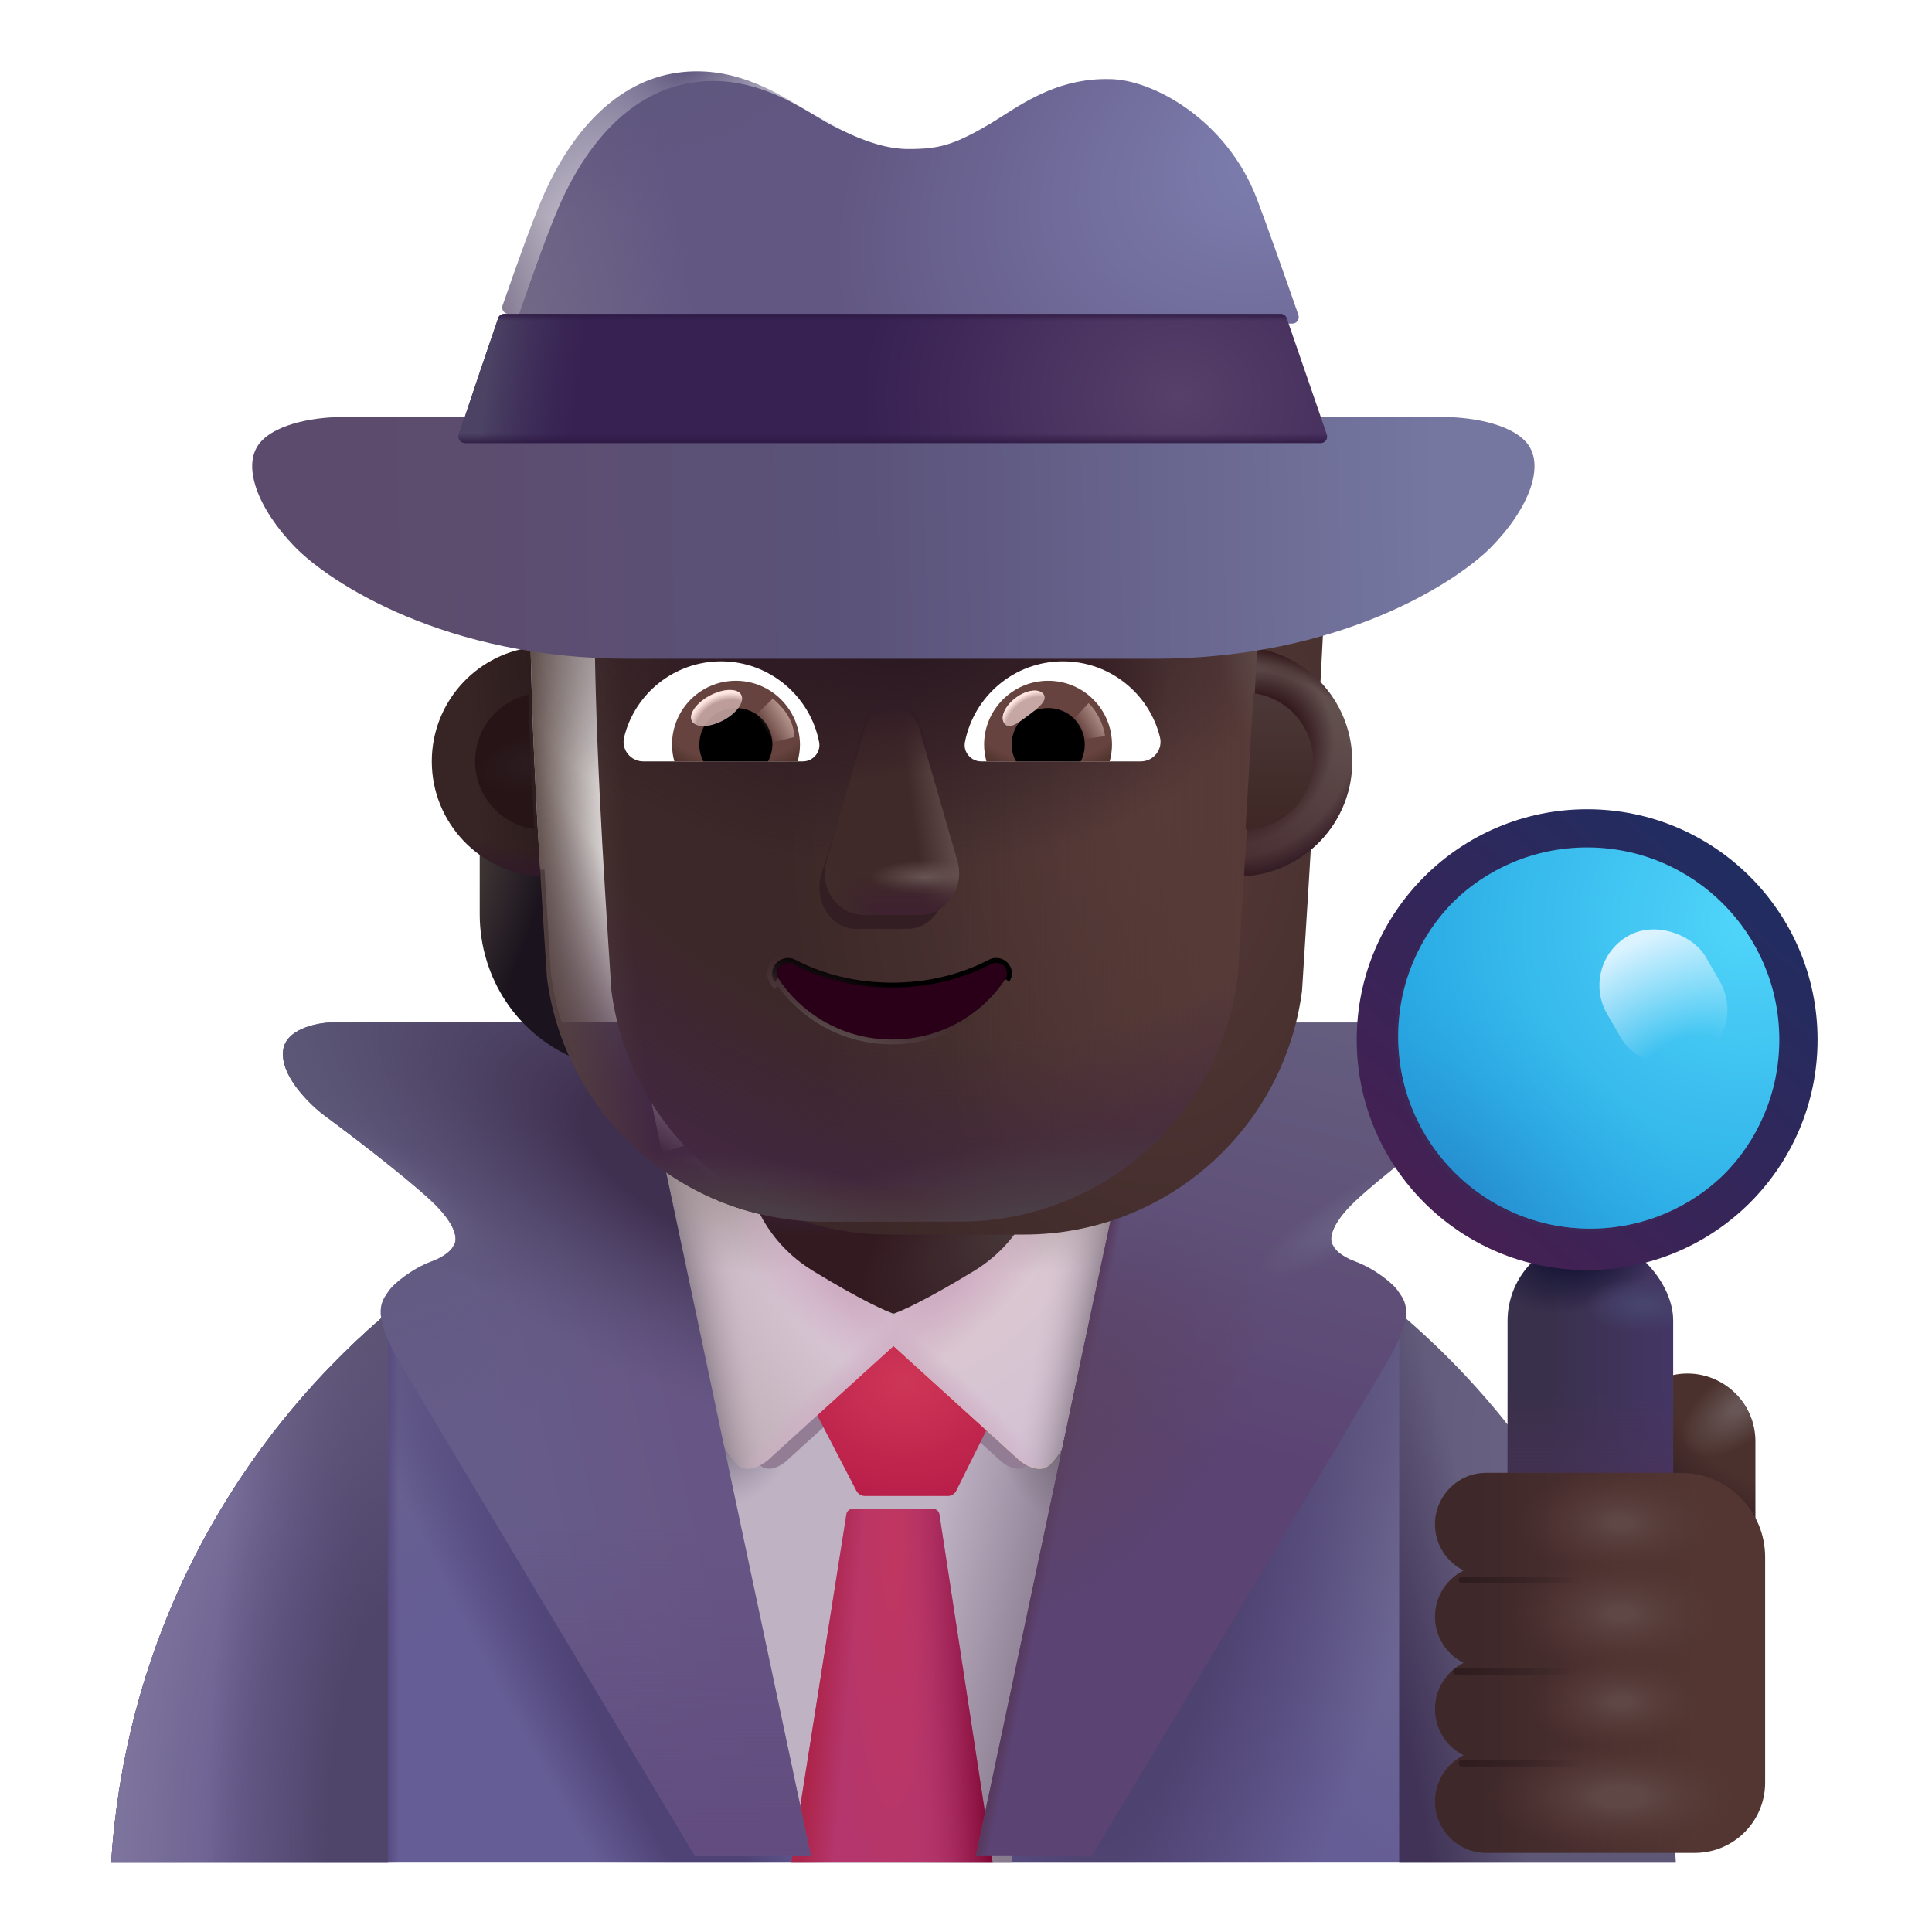 <svg viewBox="1 1 30 30" xmlns="http://www.w3.org/2000/svg">
<path d="M2.727 29.922H27.01C26.611 23.554 21.328 18.513 14.868 18.513C8.409 18.513 3.125 23.554 2.727 29.922Z" fill="#655D95"/>
<path d="M2.727 29.922H27.01C26.611 23.554 21.328 18.513 14.868 18.513C8.409 18.513 3.125 23.554 2.727 29.922Z" fill="url(#paint0_radial_4002_2750)"/>
<path d="M2.727 29.922H27.01C26.611 23.554 21.328 18.513 14.868 18.513C8.409 18.513 3.125 23.554 2.727 29.922Z" fill="url(#paint1_radial_4002_2750)"/>
<path d="M2.727 29.922H27.01C26.611 23.554 21.328 18.513 14.868 18.513C8.409 18.513 3.125 23.554 2.727 29.922Z" fill="url(#paint2_linear_4002_2750)"/>
<path d="M2.727 29.922H27.01C26.611 23.554 21.328 18.513 14.868 18.513C8.409 18.513 3.125 23.554 2.727 29.922Z" fill="url(#paint3_radial_4002_2750)"/>
<path d="M2.727 29.922H27.01C26.611 23.554 21.328 18.513 14.868 18.513C8.409 18.513 3.125 23.554 2.727 29.922Z" fill="url(#paint4_radial_4002_2750)"/>
<path d="M13.445 29.922L11.117 18.966L14.539 17.766L18.976 19.059L16.695 29.922H13.445Z" fill="#BEB2C3"/>
<path d="M13.445 29.922L11.117 18.966L14.539 17.766L18.976 19.059L16.695 29.922H13.445Z" fill="url(#paint5_linear_4002_2750)"/>
<path d="M13.445 29.922L11.117 18.966L14.539 17.766L18.976 19.059L16.695 29.922H13.445Z" fill="url(#paint6_radial_4002_2750)"/>
<path d="M13.445 29.922L11.117 18.966L14.539 17.766L18.976 19.059L16.695 29.922H13.445Z" fill="url(#paint7_radial_4002_2750)"/>
<g filter="url(#filter0_f_4002_2750)">
<path d="M11.701 19.668L12.392 22.883C12.492 23.32 12.669 23.628 12.798 23.751C12.926 23.874 13.123 23.762 13.205 23.691L14.875 22.175L16.544 23.691C16.627 23.762 16.823 23.874 16.952 23.751C17.08 23.628 17.251 23.337 17.351 22.899L18.048 19.668H16.464L14.873 21.784L13.286 19.668H11.701Z" fill="#927D95"/>
</g>
<path d="M7.023 29.922H2.727C2.941 26.502 4.565 23.463 7.023 21.384V29.922Z" fill="url(#paint8_radial_4002_2750)"/>
<path d="M7.023 29.922H2.727C2.941 26.502 4.565 23.463 7.023 21.384V29.922Z" fill="url(#paint9_radial_4002_2750)"/>
<path d="M7.023 29.922H2.727C2.941 26.502 4.565 23.463 7.023 21.384V29.922Z" fill="url(#paint10_radial_4002_2750)"/>
<path d="M22.727 29.922H27.023C26.809 26.502 25.185 23.463 22.727 21.384V29.922Z" fill="url(#paint11_radial_4002_2750)"/>
<path d="M22.727 29.922H27.023C26.809 26.502 25.185 23.463 22.727 21.384V29.922Z" fill="url(#paint12_radial_4002_2750)"/>
<g filter="url(#filter1_i_4002_2750)">
<path d="M14.098 24.349L13.406 23.016L14.859 21.664L16.312 23.016L15.65 24.346C15.625 24.398 15.573 24.43 15.516 24.43H14.231C14.175 24.43 14.124 24.398 14.098 24.349Z" fill="url(#paint13_radial_4002_2750)"/>
</g>
<path d="M13.289 29.922L14.143 24.514C14.15 24.465 14.192 24.43 14.241 24.43H15.488C15.537 24.43 15.579 24.466 15.587 24.515L16.414 29.922H13.289Z" fill="url(#paint14_radial_4002_2750)"/>
<path d="M13.289 29.922L14.143 24.514C14.15 24.465 14.192 24.43 14.241 24.43H15.488C15.537 24.43 15.579 24.466 15.587 24.515L16.414 29.922H13.289Z" fill="url(#paint15_linear_4002_2750)"/>
<path d="M13.289 29.922L14.143 24.514C14.15 24.465 14.192 24.43 14.241 24.43H15.488C15.537 24.43 15.579 24.466 15.587 24.515L16.414 29.922H13.289Z" fill="url(#paint16_linear_4002_2750)"/>
<path d="M11.972 22.727L11.166 18.969H13.017L14.884 21.457V21.891L12.924 23.672C12.827 23.755 12.597 23.886 12.447 23.742C12.297 23.598 12.089 23.238 11.972 22.727Z" fill="url(#paint17_radial_4002_2750)"/>
<path d="M11.972 22.727L11.166 18.969H13.017L14.884 21.457V21.891L12.924 23.672C12.827 23.755 12.597 23.886 12.447 23.742C12.297 23.598 12.089 23.238 11.972 22.727Z" fill="url(#paint18_linear_4002_2750)"/>
<path d="M11.972 22.727L11.166 18.969H13.017L14.884 21.457V21.891L12.924 23.672C12.827 23.755 12.597 23.886 12.447 23.742C12.297 23.598 12.089 23.238 11.972 22.727Z" fill="url(#paint19_radial_4002_2750)"/>
<path d="M11.972 22.727L11.166 18.969H13.017L14.884 21.457V21.891L12.924 23.672C12.827 23.755 12.597 23.886 12.447 23.742C12.297 23.598 12.089 23.238 11.972 22.727Z" fill="url(#paint20_radial_4002_2750)"/>
<path d="M11.972 22.727L11.166 18.969H13.017L14.884 21.457V21.891L12.924 23.672C12.827 23.755 12.597 23.886 12.447 23.742C12.297 23.598 12.089 23.238 11.972 22.727Z" fill="url(#paint21_radial_4002_2750)"/>
<path d="M17.769 22.746L18.584 18.969H16.732L14.865 21.453V21.891L16.826 23.672C16.922 23.755 17.152 23.886 17.302 23.742C17.452 23.598 17.652 23.258 17.769 22.746Z" fill="#F7A936"/>
<path d="M17.769 22.746L18.584 18.969H16.732L14.865 21.453V21.891L16.826 23.672C16.922 23.755 17.152 23.886 17.302 23.742C17.452 23.598 17.652 23.258 17.769 22.746Z" fill="url(#paint22_radial_4002_2750)"/>
<path d="M17.769 22.746L18.584 18.969H16.732L14.865 21.453V21.891L16.826 23.672C16.922 23.755 17.152 23.886 17.302 23.742C17.452 23.598 17.652 23.258 17.769 22.746Z" fill="url(#paint23_linear_4002_2750)"/>
<path d="M17.769 22.746L18.584 18.969H16.732L14.865 21.453V21.891L16.826 23.672C16.922 23.755 17.152 23.886 17.302 23.742C17.452 23.598 17.652 23.258 17.769 22.746Z" fill="url(#paint24_radial_4002_2750)"/>
<path d="M17.769 22.746L18.584 18.969H16.732L14.865 21.453V21.891L16.826 23.672C16.922 23.755 17.152 23.886 17.302 23.742C17.452 23.598 17.652 23.258 17.769 22.746Z" fill="url(#paint25_radial_4002_2750)"/>
<path d="M17.769 22.746L18.584 18.969H16.732L14.865 21.453V21.891L16.826 23.672C16.922 23.755 17.152 23.886 17.302 23.742C17.452 23.598 17.652 23.258 17.769 22.746Z" fill="url(#paint26_radial_4002_2750)"/>
<g filter="url(#filter2_i_4002_2750)">
<path d="M12.625 19.547C12.651 19.838 12.887 20.534 13.624 20.984C14.36 21.434 14.765 21.615 14.875 21.648C14.985 21.615 15.389 21.434 16.126 20.984C16.862 20.534 17.099 19.838 17.125 19.547H12.625Z" fill="url(#paint27_radial_4002_2750)"/>
<path d="M12.625 19.547C12.651 19.838 12.887 20.534 13.624 20.984C14.36 21.434 14.765 21.615 14.875 21.648C14.985 21.615 15.389 21.434 16.126 20.984C16.862 20.534 17.099 19.838 17.125 19.547H12.625Z" fill="url(#paint28_radial_4002_2750)"/>
</g>
<g filter="url(#filter3_i_4002_2750)">
<path d="M10.75 16.977L13.492 29.922H11.695C10.294 27.589 7.408 22.775 7.07 22.188C6.648 21.453 6.851 21.282 6.929 21.157C7.008 21.032 7.304 20.797 7.601 20.688C7.839 20.6 7.929 20.485 7.945 20.438C8.002 20.37 8.014 20.138 7.601 19.75C7.189 19.363 6.294 18.683 5.898 18.391C5.664 18.203 5.247 17.782 5.297 17.407C5.347 17.032 5.948 16.972 6.062 16.977H10.75Z" fill="url(#paint29_linear_4002_2750)"/>
<path d="M10.75 16.977L13.492 29.922H11.695C10.294 27.589 7.408 22.775 7.07 22.188C6.648 21.453 6.851 21.282 6.929 21.157C7.008 21.032 7.304 20.797 7.601 20.688C7.839 20.6 7.929 20.485 7.945 20.438C8.002 20.37 8.014 20.138 7.601 19.75C7.189 19.363 6.294 18.683 5.898 18.391C5.664 18.203 5.247 17.782 5.297 17.407C5.347 17.032 5.948 16.972 6.062 16.977H10.75Z" fill="url(#paint30_linear_4002_2750)"/>
<path d="M10.75 16.977L13.492 29.922H11.695C10.294 27.589 7.408 22.775 7.07 22.188C6.648 21.453 6.851 21.282 6.929 21.157C7.008 21.032 7.304 20.797 7.601 20.688C7.839 20.6 7.929 20.485 7.945 20.438C8.002 20.37 8.014 20.138 7.601 19.75C7.189 19.363 6.294 18.683 5.898 18.391C5.664 18.203 5.247 17.782 5.297 17.407C5.347 17.032 5.948 16.972 6.062 16.977H10.75Z" fill="url(#paint31_radial_4002_2750)"/>
<path d="M10.75 16.977L13.492 29.922H11.695C10.294 27.589 7.408 22.775 7.07 22.188C6.648 21.453 6.851 21.282 6.929 21.157C7.008 21.032 7.304 20.797 7.601 20.688C7.839 20.6 7.929 20.485 7.945 20.438C8.002 20.37 8.014 20.138 7.601 19.75C7.189 19.363 6.294 18.683 5.898 18.391C5.664 18.203 5.247 17.782 5.297 17.407C5.347 17.032 5.948 16.972 6.062 16.977H10.75Z" fill="url(#paint32_linear_4002_2750)"/>
<path d="M10.75 16.977L13.492 29.922H11.695C10.294 27.589 7.408 22.775 7.07 22.188C6.648 21.453 6.851 21.282 6.929 21.157C7.008 21.032 7.304 20.797 7.601 20.688C7.839 20.6 7.929 20.485 7.945 20.438C8.002 20.37 8.014 20.138 7.601 19.75C7.189 19.363 6.294 18.683 5.898 18.391C5.664 18.203 5.247 17.782 5.297 17.407C5.347 17.032 5.948 16.972 6.062 16.977H10.75Z" fill="url(#paint33_radial_4002_2750)"/>
</g>
<g filter="url(#filter4_i_4002_2750)">
<path d="M18.996 16.977L16.253 29.922H18.05C19.451 27.589 22.338 22.775 22.675 22.188C23.097 21.453 22.894 21.282 22.816 21.157C22.738 21.032 22.441 20.797 22.144 20.688C21.907 20.6 21.816 20.485 21.8 20.438C21.743 20.37 21.732 20.138 22.144 19.75C22.557 19.363 23.451 18.683 23.847 18.391C24.082 18.203 24.499 17.782 24.449 17.407C24.399 17.032 23.798 16.972 23.683 16.977H18.996Z" fill="url(#paint34_linear_4002_2750)"/>
<path d="M18.996 16.977L16.253 29.922H18.05C19.451 27.589 22.338 22.775 22.675 22.188C23.097 21.453 22.894 21.282 22.816 21.157C22.738 21.032 22.441 20.797 22.144 20.688C21.907 20.6 21.816 20.485 21.8 20.438C21.743 20.37 21.732 20.138 22.144 19.75C22.557 19.363 23.451 18.683 23.847 18.391C24.082 18.203 24.499 17.782 24.449 17.407C24.399 17.032 23.798 16.972 23.683 16.977H18.996Z" fill="url(#paint35_linear_4002_2750)"/>
<path d="M18.996 16.977L16.253 29.922H18.05C19.451 27.589 22.338 22.775 22.675 22.188C23.097 21.453 22.894 21.282 22.816 21.157C22.738 21.032 22.441 20.797 22.144 20.688C21.907 20.6 21.816 20.485 21.8 20.438C21.743 20.37 21.732 20.138 22.144 19.75C22.557 19.363 23.451 18.683 23.847 18.391C24.082 18.203 24.499 17.782 24.449 17.407C24.399 17.032 23.798 16.972 23.683 16.977H18.996Z" fill="url(#paint36_radial_4002_2750)"/>
<path d="M18.996 16.977L16.253 29.922H18.05C19.451 27.589 22.338 22.775 22.675 22.188C23.097 21.453 22.894 21.282 22.816 21.157C22.738 21.032 22.441 20.797 22.144 20.688C21.907 20.6 21.816 20.485 21.8 20.438C21.743 20.37 21.732 20.138 22.144 19.75C22.557 19.363 23.451 18.683 23.847 18.391C24.082 18.203 24.499 17.782 24.449 17.407C24.399 17.032 23.798 16.972 23.683 16.977H18.996Z" fill="url(#paint37_radial_4002_2750)"/>
</g>
<g filter="url(#filter5_i_4002_2750)">
<path d="M8.804 5.743C8.781 5.807 8.829 5.875 8.898 5.875H20.817C20.886 5.875 20.934 5.807 20.912 5.742C20.681 5.08 20.45 4.424 20.273 3.953C19.804 2.703 18.636 2.078 17.976 2.078C17.241 2.062 16.717 2.396 16.326 2.645C16.258 2.689 16.193 2.73 16.133 2.766C15.554 3.109 15.324 3.164 14.855 3.164C14.484 3.164 14.094 3.016 13.672 2.797C13.598 2.759 13.516 2.71 13.424 2.655C12.988 2.395 12.345 2.013 11.519 2.129C10.563 2.263 9.859 3.059 9.422 4.074C9.264 4.441 9.036 5.071 8.804 5.743Z" fill="url(#paint38_radial_4002_2750)"/>
</g>
<path d="M27.203 22.328C27.783 22.328 28.258 22.803 28.258 23.384V25.801H26.147V23.384C26.158 22.803 26.622 22.328 27.203 22.328Z" fill="url(#paint39_radial_4002_2750)"/>
<path d="M27.203 22.328C27.783 22.328 28.258 22.803 28.258 23.384V25.801H26.147V23.384C26.158 22.803 26.622 22.328 27.203 22.328Z" fill="url(#paint40_radial_4002_2750)"/>
<rect x="24.409" y="20.227" width="2.572" height="5.438" rx="1.286" fill="url(#paint41_linear_4002_2750)"/>
<rect x="24.409" y="20.227" width="2.572" height="5.438" rx="1.286" fill="url(#paint42_linear_4002_2750)"/>
<rect x="24.409" y="20.227" width="2.572" height="5.438" rx="1.286" fill="url(#paint43_radial_4002_2750)"/>
<rect x="24.409" y="20.227" width="2.572" height="5.438" rx="1.286" fill="url(#paint44_radial_4002_2750)"/>
<g filter="url(#filter6_f_4002_2750)">
<circle cx="25.695" cy="17.094" r="3.078" fill="#3E2657"/>
</g>
<circle cx="25.695" cy="17.094" r="2.984" fill="url(#paint45_radial_4002_2750)"/>
<circle cx="25.695" cy="17.094" r="2.984" fill="url(#paint46_radial_4002_2750)"/>
<g filter="url(#filter7_i_4002_2750)">
<path fill-rule="evenodd" clip-rule="evenodd" d="M25.695 20.672C27.671 20.672 29.273 19.07 29.273 17.094C29.273 15.118 27.671 13.516 25.695 13.516C23.719 13.516 22.117 15.118 22.117 17.094C22.117 19.07 23.719 20.672 25.695 20.672ZM25.695 20.078C27.343 20.078 28.679 18.742 28.679 17.094C28.679 15.445 27.343 14.109 25.695 14.109C24.047 14.109 22.711 15.445 22.711 17.094C22.711 18.742 24.047 20.078 25.695 20.078Z" fill="url(#paint47_linear_4002_2750)"/>
</g>
<rect x="25.512" y="15.977" width="1.769" height="2.205" rx="0.885" transform="rotate(-30 25.512 15.977)" fill="url(#paint48_radial_4002_2750)"/>
<g filter="url(#filter8_i_4002_2750)">
<path d="M23.132 24.819C23.132 24.381 23.487 24.02 23.925 24.02H26.948C27.672 24.02 28.259 24.607 28.259 25.33V28.83C28.259 29.433 27.77 29.922 27.167 29.922H23.925C23.487 29.922 23.132 29.561 23.132 29.123C23.132 28.81 23.313 28.536 23.576 28.406C23.313 28.275 23.132 28.001 23.132 27.688C23.132 27.375 23.313 27.102 23.576 26.971C23.313 26.84 23.132 26.567 23.132 26.254C23.132 25.941 23.313 25.667 23.576 25.536C23.313 25.406 23.132 25.132 23.132 24.819Z" fill="url(#paint49_linear_4002_2750)"/>
<path d="M23.132 24.819C23.132 24.381 23.487 24.02 23.925 24.02H26.948C27.672 24.02 28.259 24.607 28.259 25.33V28.83C28.259 29.433 27.77 29.922 27.167 29.922H23.925C23.487 29.922 23.132 29.561 23.132 29.123C23.132 28.81 23.313 28.536 23.576 28.406C23.313 28.275 23.132 28.001 23.132 27.688C23.132 27.375 23.313 27.102 23.576 26.971C23.313 26.84 23.132 26.567 23.132 26.254C23.132 25.941 23.313 25.667 23.576 25.536C23.313 25.406 23.132 25.132 23.132 24.819Z" fill="url(#paint50_radial_4002_2750)"/>
<path d="M23.132 24.819C23.132 24.381 23.487 24.02 23.925 24.02H26.948C27.672 24.02 28.259 24.607 28.259 25.33V28.83C28.259 29.433 27.77 29.922 27.167 29.922H23.925C23.487 29.922 23.132 29.561 23.132 29.123C23.132 28.81 23.313 28.536 23.576 28.406C23.313 28.275 23.132 28.001 23.132 27.688C23.132 27.375 23.313 27.102 23.576 26.971C23.313 26.84 23.132 26.567 23.132 26.254C23.132 25.941 23.313 25.667 23.576 25.536C23.313 25.406 23.132 25.132 23.132 24.819Z" fill="url(#paint51_radial_4002_2750)"/>
<path d="M23.132 24.819C23.132 24.381 23.487 24.02 23.925 24.02H26.948C27.672 24.02 28.259 24.607 28.259 25.33V28.83C28.259 29.433 27.77 29.922 27.167 29.922H23.925C23.487 29.922 23.132 29.561 23.132 29.123C23.132 28.81 23.313 28.536 23.576 28.406C23.313 28.275 23.132 28.001 23.132 27.688C23.132 27.375 23.313 27.102 23.576 26.971C23.313 26.84 23.132 26.567 23.132 26.254C23.132 25.941 23.313 25.667 23.576 25.536C23.313 25.406 23.132 25.132 23.132 24.819Z" fill="url(#paint52_radial_4002_2750)"/>
<path d="M23.132 24.819C23.132 24.381 23.487 24.02 23.925 24.02H26.948C27.672 24.02 28.259 24.607 28.259 25.33V28.83C28.259 29.433 27.77 29.922 27.167 29.922H23.925C23.487 29.922 23.132 29.561 23.132 29.123C23.132 28.81 23.313 28.536 23.576 28.406C23.313 28.275 23.132 28.001 23.132 27.688C23.132 27.375 23.313 27.102 23.576 26.971C23.313 26.84 23.132 26.567 23.132 26.254C23.132 25.941 23.313 25.667 23.576 25.536C23.313 25.406 23.132 25.132 23.132 24.819Z" fill="url(#paint53_radial_4002_2750)"/>
</g>
<g filter="url(#filter9_f_4002_2750)">
<path d="M23.699 25.531H25.661" stroke="url(#paint54_linear_4002_2750)" stroke-width="0.1" stroke-linecap="round"/>
</g>
<g filter="url(#filter10_f_4002_2750)">
<path d="M23.614 26.956H25.576" stroke="url(#paint55_linear_4002_2750)" stroke-width="0.1" stroke-linecap="round"/>
</g>
<g filter="url(#filter11_f_4002_2750)">
<path d="M23.699 28.38H25.661" stroke="url(#paint56_linear_4002_2750)" stroke-width="0.1" stroke-linecap="round"/>
</g>
<path d="M20.249 14.506C20.622 14.494 20.97 14.367 21.254 14.163V15.197C21.254 16.189 20.663 17.072 19.765 17.439C19.954 17.036 20.084 16.597 20.149 16.128L20.249 14.506Z" fill="url(#paint57_radial_4002_2750)"/>
<path d="M9.454 14.506C9.081 14.494 8.733 14.367 8.449 14.163V15.197C8.449 16.189 9.04 17.072 9.938 17.439C9.749 17.036 9.619 16.597 9.554 16.128L9.454 14.506Z" fill="url(#paint58_radial_4002_2750)"/>
<g filter="url(#filter12_ii_4002_2750)">
<path d="M9.494 16.188C9.78 18.355 11.624 19.97 13.809 19.97H15.903C18.087 19.97 19.932 18.355 20.218 16.188C20.349 14.096 20.481 12.013 20.578 9.922C20.566 9.071 19.895 8.368 19.047 8.332H17.492C16.432 8.332 15.472 7.707 15.036 6.73C14.924 6.45 14.653 6.266 14.353 6.266H12.94C10.89 6.266 9.229 7.945 9.229 10.018C9.229 12.084 9.358 14.116 9.494 16.188Z" fill="url(#paint59_radial_4002_2750)"/>
</g>
<path d="M9.494 16.188C9.78 18.355 11.624 19.97 13.809 19.97H15.903C18.087 19.97 19.932 18.355 20.218 16.188C20.349 14.096 20.481 12.013 20.578 9.922C20.566 9.071 19.895 8.368 19.047 8.332H17.492C16.432 8.332 15.472 7.707 15.036 6.73C14.924 6.45 14.653 6.266 14.353 6.266H12.94C10.89 6.266 9.229 7.945 9.229 10.018C9.229 12.084 9.358 14.116 9.494 16.188Z" fill="url(#paint60_linear_4002_2750)"/>
<path d="M9.494 16.188C9.78 18.355 11.624 19.97 13.809 19.97H15.903C18.087 19.97 19.932 18.355 20.218 16.188C20.349 14.096 20.481 12.013 20.578 9.922C20.566 9.071 19.895 8.368 19.047 8.332H17.492C16.432 8.332 15.472 7.707 15.036 6.73C14.924 6.45 14.653 6.266 14.353 6.266H12.94C10.89 6.266 9.229 7.945 9.229 10.018C9.229 12.084 9.358 14.116 9.494 16.188Z" fill="url(#paint61_radial_4002_2750)"/>
<path d="M9.494 16.188C9.78 18.355 11.624 19.97 13.809 19.97H15.903C18.087 19.97 19.932 18.355 20.218 16.188C20.349 14.096 20.481 12.013 20.578 9.922C20.566 9.071 19.895 8.368 19.047 8.332H17.492C16.432 8.332 15.472 7.707 15.036 6.73C14.924 6.45 14.653 6.266 14.353 6.266H12.94C10.89 6.266 9.229 7.945 9.229 10.018C9.229 12.084 9.358 14.116 9.494 16.188Z" fill="url(#paint62_radial_4002_2750)"/>
<path d="M9.494 16.188C9.78 18.355 11.624 19.97 13.809 19.97H15.903C18.087 19.97 19.932 18.355 20.218 16.188C20.349 14.096 20.481 12.013 20.578 9.922C20.566 9.071 19.895 8.368 19.047 8.332H17.492C16.432 8.332 15.472 7.707 15.036 6.73C14.924 6.45 14.653 6.266 14.353 6.266H12.94C10.89 6.266 9.229 7.945 9.229 10.018C9.229 12.084 9.358 14.116 9.494 16.188Z" fill="url(#paint63_radial_4002_2750)"/>
<path d="M9.494 16.188C9.78 18.355 11.624 19.97 13.809 19.97H15.903C18.087 19.97 19.932 18.355 20.218 16.188C20.349 14.096 20.481 12.013 20.578 9.922C20.566 9.071 19.895 8.368 19.047 8.332H17.492C16.432 8.332 15.472 7.707 15.036 6.73C14.924 6.45 14.653 6.266 14.353 6.266H12.94C10.89 6.266 9.229 7.945 9.229 10.018C9.229 12.084 9.358 14.116 9.494 16.188Z" fill="url(#paint64_radial_4002_2750)"/>
<path d="M9.494 16.188C9.78 18.355 11.624 19.97 13.809 19.97H15.903C18.087 19.97 19.932 18.355 20.218 16.188C20.349 14.096 20.481 12.013 20.578 9.922C20.566 9.071 19.895 8.368 19.047 8.332H17.492C16.432 8.332 15.472 7.707 15.036 6.73C14.924 6.45 14.653 6.266 14.353 6.266H12.94C10.89 6.266 9.229 7.945 9.229 10.018C9.229 12.084 9.358 14.116 9.494 16.188Z" fill="url(#paint65_radial_4002_2750)"/>
<path d="M9.494 16.188C9.78 18.355 11.624 19.97 13.809 19.97H15.903C18.087 19.97 19.932 18.355 20.218 16.188C20.349 14.096 20.481 12.013 20.578 9.922C20.566 9.071 19.895 8.368 19.047 8.332H17.492C16.432 8.332 15.472 7.707 15.036 6.73C14.924 6.45 14.653 6.266 14.353 6.266H12.94C10.89 6.266 9.229 7.945 9.229 10.018C9.229 12.084 9.358 14.116 9.494 16.188Z" fill="url(#paint66_radial_4002_2750)"/>
<path d="M9.494 16.188C9.78 18.355 11.624 19.97 13.809 19.97H15.903C18.087 19.97 19.932 18.355 20.218 16.188C20.349 14.096 20.481 12.013 20.578 9.922C20.566 9.071 19.895 8.368 19.047 8.332H17.492C16.432 8.332 15.472 7.707 15.036 6.73C14.924 6.45 14.653 6.266 14.353 6.266H12.94C10.89 6.266 9.229 7.945 9.229 10.018C9.229 12.084 9.358 14.116 9.494 16.188Z" fill="url(#paint67_radial_4002_2750)"/>
<path d="M9.494 16.188C9.78 18.355 11.624 19.97 13.809 19.97H15.903C18.087 19.97 19.932 18.355 20.218 16.188C20.349 14.096 20.481 12.013 20.578 9.922C20.566 9.071 19.895 8.368 19.047 8.332H17.492C16.432 8.332 15.472 7.707 15.036 6.73C14.924 6.45 14.653 6.266 14.353 6.266H12.94C10.89 6.266 9.229 7.945 9.229 10.018C9.229 12.084 9.358 14.116 9.494 16.188Z" fill="url(#paint68_linear_4002_2750)"/>
<path d="M9.494 16.188C9.78 18.355 11.624 19.97 13.809 19.97H15.903C18.087 19.97 19.932 18.355 20.218 16.188C20.349 14.096 20.481 12.013 20.578 9.922C20.566 9.071 19.895 8.368 19.047 8.332H17.492C16.432 8.332 15.472 7.707 15.036 6.73C14.924 6.45 14.653 6.266 14.353 6.266H12.94C10.89 6.266 9.229 7.945 9.229 10.018C9.229 12.084 9.358 14.116 9.494 16.188Z" fill="url(#paint69_radial_4002_2750)"/>
<path d="M9.494 16.188C9.78 18.355 11.624 19.97 13.809 19.97H15.903C18.087 19.97 19.932 18.355 20.218 16.188C20.349 14.096 20.481 12.013 20.578 9.922C20.566 9.071 19.895 8.368 19.047 8.332H17.492C16.432 8.332 15.472 7.707 15.036 6.73C14.924 6.45 14.653 6.266 14.353 6.266H12.94C10.89 6.266 9.229 7.945 9.229 10.018C9.229 12.084 9.358 14.116 9.494 16.188Z" fill="url(#paint70_radial_4002_2750)"/>
<path d="M9.494 16.188C9.78 18.355 11.624 19.97 13.809 19.97H15.903C18.087 19.97 19.932 18.355 20.218 16.188C20.349 14.096 20.481 12.013 20.578 9.922C20.566 9.071 19.895 8.368 19.047 8.332H17.492C16.432 8.332 15.472 7.707 15.036 6.73C14.924 6.45 14.653 6.266 14.353 6.266H12.94C10.89 6.266 9.229 7.945 9.229 10.018C9.229 12.084 9.358 14.116 9.494 16.188Z" fill="url(#paint71_radial_4002_2750)"/>
<g filter="url(#filter13_f_4002_2750)">
<path d="M14.406 12.542L13.75 14.583C13.637 15.003 13.906 15.423 14.287 15.423H15.1C15.481 15.423 15.75 14.996 15.638 14.583L15.089 12.542C14.971 12.09 14.529 12.09 14.406 12.542Z" fill="#331E24"/>
</g>
<g filter="url(#filter14_f_4002_2750)">
<path d="M14.427 12.324L13.837 14.365C13.716 14.785 14.005 15.205 14.415 15.205H15.288C15.697 15.205 15.986 14.779 15.866 14.365L15.276 12.324C15.149 11.872 14.559 11.872 14.427 12.324Z" fill="#402929"/>
<path d="M14.427 12.324L13.837 14.365C13.716 14.785 14.005 15.205 14.415 15.205H15.288C15.697 15.205 15.986 14.779 15.866 14.365L15.276 12.324C15.149 11.872 14.559 11.872 14.427 12.324Z" fill="url(#paint72_linear_4002_2750)"/>
<path d="M14.427 12.324L13.837 14.365C13.716 14.785 14.005 15.205 14.415 15.205H15.288C15.697 15.205 15.986 14.779 15.866 14.365L15.276 12.324C15.149 11.872 14.559 11.872 14.427 12.324Z" fill="url(#paint73_radial_4002_2750)"/>
<path d="M14.427 12.324L13.837 14.365C13.716 14.785 14.005 15.205 14.415 15.205H15.288C15.697 15.205 15.986 14.779 15.866 14.365L15.276 12.324C15.149 11.872 14.559 11.872 14.427 12.324Z" fill="url(#paint74_linear_4002_2750)"/>
<path d="M14.427 12.324L13.837 14.365C13.716 14.785 14.005 15.205 14.415 15.205H15.288C15.697 15.205 15.986 14.779 15.866 14.365L15.276 12.324C15.149 11.872 14.559 11.872 14.427 12.324Z" fill="url(#paint75_radial_4002_2750)"/>
<path d="M14.427 12.324L13.837 14.365C13.716 14.785 14.005 15.205 14.415 15.205H15.288C15.697 15.205 15.986 14.779 15.866 14.365L15.276 12.324C15.149 11.872 14.559 11.872 14.427 12.324Z" fill="url(#paint76_linear_4002_2750)"/>
</g>
<g filter="url(#filter15_f_4002_2750)">
<path d="M14.427 12.186L13.837 14.228C13.716 14.647 14.005 15.067 14.415 15.067H15.288C15.697 15.067 15.986 14.641 15.866 14.228L15.276 12.186C15.149 11.734 14.559 11.734 14.427 12.186Z" fill="url(#paint77_linear_4002_2750)"/>
</g>
<g filter="url(#filter16_f_4002_2750)">
<path d="M13.348 15.903L13.348 15.903C13.782 16.129 14.299 16.259 14.851 16.259C15.409 16.259 15.921 16.129 16.355 15.903L16.356 15.902L16.356 15.903C16.464 15.847 16.578 15.88 16.646 15.95C16.716 16.023 16.741 16.138 16.672 16.243C16.672 16.243 16.672 16.243 16.672 16.243L16.609 16.201C16.237 16.765 15.589 17.141 14.851 17.141C14.113 17.141 13.465 16.765 13.093 16.201L13.348 15.903ZM13.348 15.903L13.347 15.903C13.237 15.847 13.123 15.882 13.056 15.953C12.988 16.025 12.96 16.141 13.031 16.244L13.348 15.903Z" stroke="url(#paint78_linear_4002_2750)" stroke-width="0.15"/>
</g>
<path d="M14.851 16.334C14.288 16.334 13.758 16.201 13.313 15.969C13.161 15.892 12.997 16.063 13.093 16.201C13.465 16.765 14.113 17.141 14.851 17.141C15.589 17.141 16.237 16.765 16.609 16.201C16.705 16.058 16.542 15.892 16.39 15.969C15.944 16.201 15.42 16.334 14.851 16.334Z" fill="url(#paint79_radial_4002_2750)"/>
<path d="M17.506 11.269C18.231 11.269 18.844 11.769 19.011 12.445C19.06 12.638 18.912 12.823 18.713 12.823H16.236C16.078 12.823 15.952 12.679 15.984 12.521C16.123 11.81 16.749 11.269 17.506 11.269Z" fill="white"/>
<path d="M17.276 11.571C17.826 11.571 18.267 12.017 18.267 12.562C18.267 12.652 18.254 12.742 18.231 12.823H16.317C16.295 12.737 16.281 12.652 16.281 12.562C16.281 12.017 16.727 11.571 17.276 11.571Z" fill="url(#paint80_radial_4002_2750)"/>
<path d="M16.709 12.562C16.709 12.246 16.961 11.994 17.277 11.994C17.592 11.994 17.844 12.246 17.844 12.562C17.844 12.656 17.822 12.746 17.781 12.823H16.777C16.732 12.746 16.709 12.656 16.709 12.562Z" fill="black"/>
<g filter="url(#filter17_f_4002_2750)">
<path d="M17.204 11.78C17.274 11.875 17.127 11.99 16.959 12.115C16.791 12.241 16.667 12.329 16.596 12.235C16.525 12.14 16.604 11.962 16.772 11.836C16.94 11.711 17.133 11.686 17.204 11.78Z" fill="#C7A7A3"/>
<path d="M17.204 11.78C17.274 11.875 17.127 11.99 16.959 12.115C16.791 12.241 16.667 12.329 16.596 12.235C16.525 12.14 16.604 11.962 16.772 11.836C16.94 11.711 17.133 11.686 17.204 11.78Z" fill="url(#paint81_radial_4002_2750)"/>
</g>
<g filter="url(#filter18_f_4002_2750)">
<path d="M18.159 12.431C18.123 12.175 17.973 11.982 17.902 11.918L17.614 12.234L17.744 12.488L18.159 12.431Z" fill="url(#paint82_linear_4002_2750)"/>
</g>
<path d="M12.197 11.269C11.471 11.269 10.859 11.769 10.692 12.445C10.643 12.638 10.791 12.823 10.989 12.823H13.467C13.624 12.823 13.751 12.679 13.719 12.521C13.579 11.81 12.949 11.269 12.197 11.269Z" fill="white"/>
<path d="M12.426 11.571C11.877 11.571 11.435 12.017 11.435 12.562C11.435 12.652 11.449 12.742 11.471 12.823H13.386C13.408 12.738 13.422 12.652 13.422 12.562C13.417 12.017 12.976 11.571 12.426 11.571Z" fill="url(#paint83_radial_4002_2750)"/>
<path d="M12.994 12.562C12.994 12.246 12.742 11.994 12.426 11.994C12.111 11.994 11.859 12.246 11.859 12.562C11.859 12.656 11.881 12.746 11.922 12.823H12.926C12.967 12.746 12.994 12.656 12.994 12.562Z" fill="black"/>
<g filter="url(#filter19_f_4002_2750)">
<path d="M13.332 12.445C13.332 12.125 13.071 11.912 13.001 11.847L12.681 12.157L12.878 12.558L13.332 12.445Z" fill="url(#paint84_linear_4002_2750)"/>
</g>
<g filter="url(#filter20_f_4002_2750)">
<ellipse cx="12.127" cy="11.994" rx="0.433" ry="0.219" transform="rotate(-27.914 12.127 11.994)" fill="#C7A7A3" fill-opacity="0.9"/>
<ellipse cx="12.127" cy="11.994" rx="0.433" ry="0.219" transform="rotate(-27.914 12.127 11.994)" fill="url(#paint85_radial_4002_2750)"/>
</g>
<path d="M20.317 14.607C20.39 13.425 20.46 12.245 20.521 11.063C21.36 11.21 21.998 11.942 21.998 12.823C21.998 13.774 21.254 14.552 20.317 14.607Z" fill="url(#paint86_linear_4002_2750)"/>
<path d="M20.317 14.607C20.39 13.425 20.46 12.245 20.521 11.063C21.36 11.21 21.998 11.942 21.998 12.823C21.998 13.774 21.254 14.552 20.317 14.607Z" fill="url(#paint87_radial_4002_2750)"/>
<path d="M20.317 14.607C20.39 13.425 20.46 12.245 20.521 11.063C21.36 11.21 21.998 11.942 21.998 12.823C21.998 13.774 21.254 14.552 20.317 14.607Z" fill="url(#paint88_radial_4002_2750)"/>
<path d="M20.317 14.607C20.39 13.425 20.46 12.245 20.521 11.063C21.36 11.21 21.998 11.942 21.998 12.823C21.998 13.774 21.254 14.552 20.317 14.607Z" fill="url(#paint89_radial_4002_2750)"/>
<path d="M9.239 11.054C8.372 11.176 7.705 11.921 7.705 12.823C7.705 13.777 8.452 14.556 9.393 14.607C9.322 13.42 9.262 12.241 9.239 11.054Z" fill="url(#paint90_linear_4002_2750)"/>
<path d="M9.239 11.054C8.372 11.176 7.705 11.921 7.705 12.823C7.705 13.777 8.452 14.556 9.393 14.607C9.322 13.42 9.262 12.241 9.239 11.054Z" fill="url(#paint91_radial_4002_2750)"/>
<g filter="url(#filter21_f_4002_2750)">
<path d="M9.205 11.787C8.731 11.893 8.377 12.316 8.377 12.822C8.377 13.361 8.778 13.805 9.297 13.874C9.259 13.178 9.226 12.483 9.205 11.787Z" fill="url(#paint92_radial_4002_2750)"/>
</g>
<g filter="url(#filter22_f_4002_2750)">
<path d="M20.34 13.88C20.383 13.175 20.424 12.471 20.463 11.766C20.986 11.831 21.391 12.278 21.391 12.819C21.391 13.401 20.921 13.874 20.34 13.88Z" fill="url(#paint93_linear_4002_2750)"/>
</g>
<path d="M8.804 5.743C8.781 5.807 8.829 5.875 8.898 5.875H20.817C20.886 5.875 20.934 5.807 20.912 5.742C20.681 5.08 20.45 4.424 20.273 3.953C19.804 2.703 18.636 2.078 17.976 2.078C17.241 2.062 16.717 2.396 16.326 2.645C16.258 2.689 16.193 2.73 16.133 2.766C15.554 3.109 15.324 3.164 14.855 3.164C14.484 3.164 14.094 3.016 13.672 2.797C13.598 2.759 13.516 2.71 13.424 2.655C12.988 2.395 12.345 2.013 11.519 2.129C10.563 2.263 9.859 3.059 9.422 4.074C9.264 4.441 9.036 5.071 8.804 5.743Z" fill="url(#paint94_radial_4002_2750)"/>
<path d="M8.804 5.743C8.781 5.807 8.829 5.875 8.898 5.875H20.817C20.886 5.875 20.934 5.807 20.912 5.742C20.681 5.08 20.45 4.424 20.273 3.953C19.804 2.703 18.636 2.078 17.976 2.078C17.241 2.062 16.717 2.396 16.326 2.645C16.258 2.689 16.193 2.73 16.133 2.766C15.554 3.109 15.324 3.164 14.855 3.164C14.484 3.164 14.094 3.016 13.672 2.797C13.598 2.759 13.516 2.71 13.424 2.655C12.988 2.395 12.345 2.013 11.519 2.129C10.563 2.263 9.859 3.059 9.422 4.074C9.264 4.441 9.036 5.071 8.804 5.743Z" fill="url(#paint95_radial_4002_2750)"/>
<g filter="url(#filter23_ii_4002_2750)">
<path d="M6.386 7.879C6.126 7.863 5.395 7.913 5.07 8.238C4.713 8.596 5.015 9.312 5.578 9.891C6.117 10.445 7.913 11.629 10.757 11.629H18.925C21.799 11.629 23.614 10.445 24.159 9.891C24.727 9.312 25.033 8.596 24.672 8.238C24.344 7.913 23.605 7.863 23.342 7.879H6.386Z" fill="url(#paint96_linear_4002_2750)"/>
</g>
<path d="M8.126 7.748C8.104 7.812 8.152 7.879 8.221 7.879H21.508C21.576 7.879 21.625 7.811 21.602 7.746C21.546 7.582 21.481 7.393 21.41 7.187C21.281 6.81 21.132 6.379 20.981 5.942C20.967 5.902 20.929 5.875 20.887 5.875H8.829C8.786 5.875 8.748 5.902 8.735 5.942C8.544 6.496 8.355 7.062 8.203 7.517L8.126 7.748Z" fill="url(#paint97_radial_4002_2750)"/>
<path d="M8.126 7.748C8.104 7.812 8.152 7.879 8.221 7.879H21.508C21.576 7.879 21.625 7.811 21.602 7.746C21.546 7.582 21.481 7.393 21.41 7.187C21.281 6.81 21.132 6.379 20.981 5.942C20.967 5.902 20.929 5.875 20.887 5.875H8.829C8.786 5.875 8.748 5.902 8.735 5.942C8.544 6.496 8.355 7.062 8.203 7.517L8.126 7.748Z" fill="url(#paint98_linear_4002_2750)"/>
<path d="M8.126 7.748C8.104 7.812 8.152 7.879 8.221 7.879H21.508C21.576 7.879 21.625 7.811 21.602 7.746C21.546 7.582 21.481 7.393 21.41 7.187C21.281 6.81 21.132 6.379 20.981 5.942C20.967 5.902 20.929 5.875 20.887 5.875H8.829C8.786 5.875 8.748 5.902 8.735 5.942C8.544 6.496 8.355 7.062 8.203 7.517L8.126 7.748Z" fill="url(#paint99_linear_4002_2750)"/>
<path d="M8.126 7.748C8.104 7.812 8.152 7.879 8.221 7.879H21.508C21.576 7.879 21.625 7.811 21.602 7.746C21.546 7.582 21.481 7.393 21.41 7.187C21.281 6.81 21.132 6.379 20.981 5.942C20.967 5.902 20.929 5.875 20.887 5.875H8.829C8.786 5.875 8.748 5.902 8.735 5.942C8.544 6.496 8.355 7.062 8.203 7.517L8.126 7.748Z" fill="url(#paint100_linear_4002_2750)"/>
<defs>
<filter id="filter0_f_4002_2750" x="11.201" y="19.168" width="7.346" height="5.139" filterUnits="userSpaceOnUse" color-interpolation-filters="sRGB">
<feFlood flood-opacity="0" result="BackgroundImageFix"/>
<feBlend mode="normal" in="SourceGraphic" in2="BackgroundImageFix" result="shape"/>
<feGaussianBlur stdDeviation="0.25" result="effect1_foregroundBlur_4002_2750"/>
</filter>
<filter id="filter1_i_4002_2750" x="13.406" y="21.464" width="3.106" height="2.966" filterUnits="userSpaceOnUse" color-interpolation-filters="sRGB">
<feFlood flood-opacity="0" result="BackgroundImageFix"/>
<feBlend mode="normal" in="SourceGraphic" in2="BackgroundImageFix" result="shape"/>
<feColorMatrix in="SourceAlpha" type="matrix" values="0 0 0 0 0 0 0 0 0 0 0 0 0 0 0 0 0 0 127 0" result="hardAlpha"/>
<feOffset dx="0.2" dy="-0.2"/>
<feGaussianBlur stdDeviation="0.15"/>
<feComposite in2="hardAlpha" operator="arithmetic" k2="-1" k3="1"/>
<feColorMatrix type="matrix" values="0 0 0 0 0.698 0 0 0 0 0.133 0 0 0 0 0.263 0 0 0 1 0"/>
<feBlend mode="normal" in2="shape" result="effect1_innerShadow_4002_2750"/>
</filter>
<filter id="filter2_i_4002_2750" x="12.625" y="19.297" width="4.5" height="2.352" filterUnits="userSpaceOnUse" color-interpolation-filters="sRGB">
<feFlood flood-opacity="0" result="BackgroundImageFix"/>
<feBlend mode="normal" in="SourceGraphic" in2="BackgroundImageFix" result="shape"/>
<feColorMatrix in="SourceAlpha" type="matrix" values="0 0 0 0 0 0 0 0 0 0 0 0 0 0 0 0 0 0 127 0" result="hardAlpha"/>
<feOffset dy="-0.25"/>
<feGaussianBlur stdDeviation="0.3"/>
<feComposite in2="hardAlpha" operator="arithmetic" k2="-1" k3="1"/>
<feColorMatrix type="matrix" values="0 0 0 0 0.18 0 0 0 0 0.067 0 0 0 0 0.161 0 0 0 1 0"/>
<feBlend mode="normal" in2="shape" result="effect1_innerShadow_4002_2750"/>
</filter>
<filter id="filter3_i_4002_2750" x="5.293" y="16.877" width="8.299" height="13.046" filterUnits="userSpaceOnUse" color-interpolation-filters="sRGB">
<feFlood flood-opacity="0" result="BackgroundImageFix"/>
<feBlend mode="normal" in="SourceGraphic" in2="BackgroundImageFix" result="shape"/>
<feColorMatrix in="SourceAlpha" type="matrix" values="0 0 0 0 0 0 0 0 0 0 0 0 0 0 0 0 0 0 127 0" result="hardAlpha"/>
<feOffset dx="0.1" dy="-0.1"/>
<feGaussianBlur stdDeviation="0.15"/>
<feComposite in2="hardAlpha" operator="arithmetic" k2="-1" k3="1"/>
<feColorMatrix type="matrix" values="0 0 0 0 0.431 0 0 0 0 0.396 0 0 0 0 0.561 0 0 0 1 0"/>
<feBlend mode="normal" in2="shape" result="effect1_innerShadow_4002_2750"/>
</filter>
<filter id="filter4_i_4002_2750" x="16.154" y="16.877" width="8.299" height="13.046" filterUnits="userSpaceOnUse" color-interpolation-filters="sRGB">
<feFlood flood-opacity="0" result="BackgroundImageFix"/>
<feBlend mode="normal" in="SourceGraphic" in2="BackgroundImageFix" result="shape"/>
<feColorMatrix in="SourceAlpha" type="matrix" values="0 0 0 0 0 0 0 0 0 0 0 0 0 0 0 0 0 0 127 0" result="hardAlpha"/>
<feOffset dx="-0.1" dy="-0.1"/>
<feGaussianBlur stdDeviation="0.1"/>
<feComposite in2="hardAlpha" operator="arithmetic" k2="-1" k3="1"/>
<feColorMatrix type="matrix" values="0 0 0 0 0.298 0 0 0 0 0.216 0 0 0 0 0.396 0 0 0 1 0"/>
<feBlend mode="normal" in2="shape" result="effect1_innerShadow_4002_2750"/>
</filter>
<filter id="filter5_i_4002_2750" x="8.798" y="2.078" width="12.369" height="3.947" filterUnits="userSpaceOnUse" color-interpolation-filters="sRGB">
<feFlood flood-opacity="0" result="BackgroundImageFix"/>
<feBlend mode="normal" in="SourceGraphic" in2="BackgroundImageFix" result="shape"/>
<feColorMatrix in="SourceAlpha" type="matrix" values="0 0 0 0 0 0 0 0 0 0 0 0 0 0 0 0 0 0 127 0" result="hardAlpha"/>
<feOffset dx="0.25" dy="0.15"/>
<feGaussianBlur stdDeviation="0.325"/>
<feComposite in2="hardAlpha" operator="arithmetic" k2="-1" k3="1"/>
<feColorMatrix type="matrix" values="0 0 0 0 0.384 0 0 0 0 0.349 0 0 0 0 0.482 0 0 0 1 0"/>
<feBlend mode="normal" in2="shape" result="effect1_innerShadow_4002_2750"/>
</filter>
<filter id="filter6_f_4002_2750" x="22.367" y="13.766" width="6.656" height="6.656" filterUnits="userSpaceOnUse" color-interpolation-filters="sRGB">
<feFlood flood-opacity="0" result="BackgroundImageFix"/>
<feBlend mode="normal" in="SourceGraphic" in2="BackgroundImageFix" result="shape"/>
<feGaussianBlur stdDeviation="0.125" result="effect1_foregroundBlur_4002_2750"/>
</filter>
<filter id="filter7_i_4002_2750" x="22.067" y="13.516" width="7.206" height="7.206" filterUnits="userSpaceOnUse" color-interpolation-filters="sRGB">
<feFlood flood-opacity="0" result="BackgroundImageFix"/>
<feBlend mode="normal" in="SourceGraphic" in2="BackgroundImageFix" result="shape"/>
<feColorMatrix in="SourceAlpha" type="matrix" values="0 0 0 0 0 0 0 0 0 0 0 0 0 0 0 0 0 0 127 0" result="hardAlpha"/>
<feOffset dx="-0.05" dy="0.05"/>
<feGaussianBlur stdDeviation="0.025"/>
<feComposite in2="hardAlpha" operator="arithmetic" k2="-1" k3="1"/>
<feColorMatrix type="matrix" values="0 0 0 0 0.224 0 0 0 0 0.275 0 0 0 0 0.435 0 0 0 1 0"/>
<feBlend mode="normal" in2="shape" result="effect1_innerShadow_4002_2750"/>
</filter>
<filter id="filter8_i_4002_2750" x="23.132" y="23.87" width="5.277" height="6.052" filterUnits="userSpaceOnUse" color-interpolation-filters="sRGB">
<feFlood flood-opacity="0" result="BackgroundImageFix"/>
<feBlend mode="normal" in="SourceGraphic" in2="BackgroundImageFix" result="shape"/>
<feColorMatrix in="SourceAlpha" type="matrix" values="0 0 0 0 0 0 0 0 0 0 0 0 0 0 0 0 0 0 127 0" result="hardAlpha"/>
<feOffset dx="0.15" dy="-0.15"/>
<feGaussianBlur stdDeviation="0.5"/>
<feComposite in2="hardAlpha" operator="arithmetic" k2="-1" k3="1"/>
<feColorMatrix type="matrix" values="0 0 0 0 0.196 0 0 0 0 0.118 0 0 0 0 0.145 0 0 0 1 0"/>
<feBlend mode="normal" in2="shape" result="effect1_innerShadow_4002_2750"/>
</filter>
<filter id="filter9_f_4002_2750" x="23.549" y="25.381" width="2.262" height="0.3" filterUnits="userSpaceOnUse" color-interpolation-filters="sRGB">
<feFlood flood-opacity="0" result="BackgroundImageFix"/>
<feBlend mode="normal" in="SourceGraphic" in2="BackgroundImageFix" result="shape"/>
<feGaussianBlur stdDeviation="0.05" result="effect1_foregroundBlur_4002_2750"/>
</filter>
<filter id="filter10_f_4002_2750" x="23.464" y="26.806" width="2.262" height="0.3" filterUnits="userSpaceOnUse" color-interpolation-filters="sRGB">
<feFlood flood-opacity="0" result="BackgroundImageFix"/>
<feBlend mode="normal" in="SourceGraphic" in2="BackgroundImageFix" result="shape"/>
<feGaussianBlur stdDeviation="0.05" result="effect1_foregroundBlur_4002_2750"/>
</filter>
<filter id="filter11_f_4002_2750" x="23.549" y="28.23" width="2.262" height="0.3" filterUnits="userSpaceOnUse" color-interpolation-filters="sRGB">
<feFlood flood-opacity="0" result="BackgroundImageFix"/>
<feBlend mode="normal" in="SourceGraphic" in2="BackgroundImageFix" result="shape"/>
<feGaussianBlur stdDeviation="0.05" result="effect1_foregroundBlur_4002_2750"/>
</filter>
<filter id="filter12_ii_4002_2750" x="9.229" y="6.266" width="12.348" height="13.904" filterUnits="userSpaceOnUse" color-interpolation-filters="sRGB">
<feFlood flood-opacity="0" result="BackgroundImageFix"/>
<feBlend mode="normal" in="SourceGraphic" in2="BackgroundImageFix" result="shape"/>
<feColorMatrix in="SourceAlpha" type="matrix" values="0 0 0 0 0 0 0 0 0 0 0 0 0 0 0 0 0 0 127 0" result="hardAlpha"/>
<feOffset dx="1"/>
<feGaussianBlur stdDeviation="0.5"/>
<feComposite in2="hardAlpha" operator="arithmetic" k2="-1" k3="1"/>
<feColorMatrix type="matrix" values="0 0 0 0 0.333 0 0 0 0 0.271 0 0 0 0 0.259 0 0 0 1 0"/>
<feBlend mode="normal" in2="shape" result="effect1_innerShadow_4002_2750"/>
<feColorMatrix in="SourceAlpha" type="matrix" values="0 0 0 0 0 0 0 0 0 0 0 0 0 0 0 0 0 0 127 0" result="hardAlpha"/>
<feOffset dy="0.2"/>
<feGaussianBlur stdDeviation="0.375"/>
<feComposite in2="hardAlpha" operator="arithmetic" k2="-1" k3="1"/>
<feColorMatrix type="matrix" values="0 0 0 0 0.145 0 0 0 0 0.071 0 0 0 0 0.075 0 0 0 1 0"/>
<feBlend mode="normal" in2="effect1_innerShadow_4002_2750" result="effect2_innerShadow_4002_2750"/>
</filter>
<filter id="filter13_f_4002_2750" x="12.724" y="11.203" width="3.94" height="5.22" filterUnits="userSpaceOnUse" color-interpolation-filters="sRGB">
<feFlood flood-opacity="0" result="BackgroundImageFix"/>
<feBlend mode="normal" in="SourceGraphic" in2="BackgroundImageFix" result="shape"/>
<feGaussianBlur stdDeviation="0.5" result="effect1_foregroundBlur_4002_2750"/>
</filter>
<filter id="filter14_f_4002_2750" x="13.609" y="11.785" width="2.484" height="3.62" filterUnits="userSpaceOnUse" color-interpolation-filters="sRGB">
<feFlood flood-opacity="0" result="BackgroundImageFix"/>
<feBlend mode="normal" in="SourceGraphic" in2="BackgroundImageFix" result="shape"/>
<feGaussianBlur stdDeviation="0.1" result="effect1_foregroundBlur_4002_2750"/>
</filter>
<filter id="filter15_f_4002_2750" x="13.609" y="11.647" width="2.484" height="3.62" filterUnits="userSpaceOnUse" color-interpolation-filters="sRGB">
<feFlood flood-opacity="0" result="BackgroundImageFix"/>
<feBlend mode="normal" in="SourceGraphic" in2="BackgroundImageFix" result="shape"/>
<feGaussianBlur stdDeviation="0.1" result="effect1_foregroundBlur_4002_2750"/>
</filter>
<filter id="filter16_f_4002_2750" x="12.814" y="15.7" width="4.074" height="1.691" filterUnits="userSpaceOnUse" color-interpolation-filters="sRGB">
<feFlood flood-opacity="0" result="BackgroundImageFix"/>
<feBlend mode="normal" in="SourceGraphic" in2="BackgroundImageFix" result="shape"/>
<feGaussianBlur stdDeviation="0.05" result="effect1_foregroundBlur_4002_2750"/>
</filter>
<filter id="filter17_f_4002_2750" x="16.47" y="11.623" width="0.852" height="0.751" filterUnits="userSpaceOnUse" color-interpolation-filters="sRGB">
<feFlood flood-opacity="0" result="BackgroundImageFix"/>
<feBlend mode="normal" in="SourceGraphic" in2="BackgroundImageFix" result="shape"/>
<feGaussianBlur stdDeviation="0.05" result="effect1_foregroundBlur_4002_2750"/>
</filter>
<filter id="filter18_f_4002_2750" x="17.414" y="11.717" width="0.945" height="0.97" filterUnits="userSpaceOnUse" color-interpolation-filters="sRGB">
<feFlood flood-opacity="0" result="BackgroundImageFix"/>
<feBlend mode="normal" in="SourceGraphic" in2="BackgroundImageFix" result="shape"/>
<feGaussianBlur stdDeviation="0.1" result="effect1_foregroundBlur_4002_2750"/>
</filter>
<filter id="filter19_f_4002_2750" x="12.48" y="11.647" width="1.051" height="1.111" filterUnits="userSpaceOnUse" color-interpolation-filters="sRGB">
<feFlood flood-opacity="0" result="BackgroundImageFix"/>
<feBlend mode="normal" in="SourceGraphic" in2="BackgroundImageFix" result="shape"/>
<feGaussianBlur stdDeviation="0.1" result="effect1_foregroundBlur_4002_2750"/>
</filter>
<filter id="filter20_f_4002_2750" x="11.631" y="11.614" width="0.992" height="0.76" filterUnits="userSpaceOnUse" color-interpolation-filters="sRGB">
<feFlood flood-opacity="0" result="BackgroundImageFix"/>
<feBlend mode="normal" in="SourceGraphic" in2="BackgroundImageFix" result="shape"/>
<feGaussianBlur stdDeviation="0.05" result="effect1_foregroundBlur_4002_2750"/>
</filter>
<filter id="filter21_f_4002_2750" x="8.127" y="11.537" width="1.42" height="2.587" filterUnits="userSpaceOnUse" color-interpolation-filters="sRGB">
<feFlood flood-opacity="0" result="BackgroundImageFix"/>
<feBlend mode="normal" in="SourceGraphic" in2="BackgroundImageFix" result="shape"/>
<feGaussianBlur stdDeviation="0.125" result="effect1_foregroundBlur_4002_2750"/>
</filter>
<filter id="filter22_f_4002_2750" x="19.84" y="11.266" width="2.051" height="3.113" filterUnits="userSpaceOnUse" color-interpolation-filters="sRGB">
<feFlood flood-opacity="0" result="BackgroundImageFix"/>
<feBlend mode="normal" in="SourceGraphic" in2="BackgroundImageFix" result="shape"/>
<feGaussianBlur stdDeviation="0.25" result="effect1_foregroundBlur_4002_2750"/>
</filter>
<filter id="filter23_ii_4002_2750" x="4.916" y="7.626" width="19.912" height="4.003" filterUnits="userSpaceOnUse" color-interpolation-filters="sRGB">
<feFlood flood-opacity="0" result="BackgroundImageFix"/>
<feBlend mode="normal" in="SourceGraphic" in2="BackgroundImageFix" result="shape"/>
<feColorMatrix in="SourceAlpha" type="matrix" values="0 0 0 0 0 0 0 0 0 0 0 0 0 0 0 0 0 0 127 0" result="hardAlpha"/>
<feOffset dy="-0.25"/>
<feGaussianBlur stdDeviation="0.125"/>
<feComposite in2="hardAlpha" operator="arithmetic" k2="-1" k3="1"/>
<feColorMatrix type="matrix" values="0 0 0 0 0.494 0 0 0 0 0.447 0 0 0 0 0.545 0 0 0 1 0"/>
<feBlend mode="normal" in2="shape" result="effect1_innerShadow_4002_2750"/>
<feColorMatrix in="SourceAlpha" type="matrix" values="0 0 0 0 0 0 0 0 0 0 0 0 0 0 0 0 0 0 127 0" result="hardAlpha"/>
<feOffset dy="-0.15"/>
<feGaussianBlur stdDeviation="0.075"/>
<feComposite in2="hardAlpha" operator="arithmetic" k2="-1" k3="1"/>
<feColorMatrix type="matrix" values="0 0 0 0 0.376 0 0 0 0 0.373 0 0 0 0 0.6 0 0 0 1 0"/>
<feBlend mode="normal" in2="effect1_innerShadow_4002_2750" result="effect2_innerShadow_4002_2750"/>
</filter>
<radialGradient id="paint0_radial_4002_2750" cx="0" cy="0" r="1" gradientUnits="userSpaceOnUse" gradientTransform="translate(6.773 21.813) rotate(90) scale(4.906 2.312)">
<stop stop-color="#69638B"/>
<stop offset="1" stop-color="#69638B" stop-opacity="0"/>
</radialGradient>
<radialGradient id="paint1_radial_4002_2750" cx="0" cy="0" r="1" gradientUnits="userSpaceOnUse" gradientTransform="translate(11.929 29.75) rotate(-120.646) scale(11.587 1.536)">
<stop offset="0.336" stop-color="#4F4376"/>
<stop offset="1" stop-color="#4F4376" stop-opacity="0"/>
</radialGradient>
<linearGradient id="paint2_linear_4002_2750" x1="6.988" y1="29.407" x2="7.195" y2="29.407" gradientUnits="userSpaceOnUse">
<stop offset="0.151" stop-color="#57497F"/>
<stop offset="1" stop-color="#57497F" stop-opacity="0"/>
</linearGradient>
<radialGradient id="paint3_radial_4002_2750" cx="0" cy="0" r="1" gradientUnits="userSpaceOnUse" gradientTransform="translate(22.836 22.157) rotate(90) scale(8.062 2.5)">
<stop offset="0.341" stop-color="#6F6A93"/>
<stop offset="1" stop-color="#6F6A93" stop-opacity="0"/>
</radialGradient>
<radialGradient id="paint4_radial_4002_2750" cx="0" cy="0" r="1" gradientUnits="userSpaceOnUse" gradientTransform="translate(19.054 27.094) rotate(20.493) scale(3.303 13.733)">
<stop offset="0.186" stop-color="#4E4270"/>
<stop offset="1" stop-color="#4E4270" stop-opacity="0"/>
</radialGradient>
<linearGradient id="paint5_linear_4002_2750" x1="16.932" y1="28.545" x2="14.847" y2="28.119" gradientUnits="userSpaceOnUse">
<stop offset="0.045" stop-color="#897B8E"/>
<stop offset="1" stop-color="#8C7C93" stop-opacity="0"/>
</linearGradient>
<radialGradient id="paint6_radial_4002_2750" cx="0" cy="0" r="1" gradientUnits="userSpaceOnUse" gradientTransform="translate(18.117 21.75) rotate(103.743) scale(2.96 1.648)">
<stop offset="0.184" stop-color="#4E4854"/>
<stop offset="1" stop-color="#4E4854" stop-opacity="0"/>
</radialGradient>
<radialGradient id="paint7_radial_4002_2750" cx="0" cy="0" r="1" gradientUnits="userSpaceOnUse" gradientTransform="translate(11.586 20.884) rotate(76.403) scale(3.583 1.899)">
<stop offset="0.624" stop-color="#514C59"/>
<stop offset="1" stop-color="#837A8E" stop-opacity="0"/>
</radialGradient>
<radialGradient id="paint8_radial_4002_2750" cx="0" cy="0" r="1" gradientUnits="userSpaceOnUse" gradientTransform="translate(6.367 29.922) rotate(-90) scale(10.359 4.25)">
<stop offset="0.391" stop-color="#6A5E90"/>
<stop offset="1" stop-color="#857DA2"/>
</radialGradient>
<radialGradient id="paint9_radial_4002_2750" cx="0" cy="0" r="1" gradientUnits="userSpaceOnUse" gradientTransform="translate(7.523 20.844) rotate(117.646) scale(4.445 4.855)">
<stop stop-color="#605A74"/>
<stop offset="1" stop-color="#605A74" stop-opacity="0"/>
</radialGradient>
<radialGradient id="paint10_radial_4002_2750" cx="0" cy="0" r="1" gradientUnits="userSpaceOnUse" gradientTransform="translate(7.023 29.922) rotate(-90) scale(11.734 2.803)">
<stop offset="0.333" stop-color="#4F456A"/>
<stop offset="1" stop-color="#4F456A" stop-opacity="0"/>
</radialGradient>
<radialGradient id="paint11_radial_4002_2750" cx="0" cy="0" r="1" gradientUnits="userSpaceOnUse" gradientTransform="translate(24.875 23.469) rotate(90) scale(6.453 3.247)">
<stop stop-color="#696284"/>
<stop offset="1" stop-color="#5E5775"/>
</radialGradient>
<radialGradient id="paint12_radial_4002_2750" cx="0" cy="0" r="1" gradientUnits="userSpaceOnUse" gradientTransform="translate(22.727 29.922) rotate(-7.923) scale(1.982 11.733)">
<stop offset="0.235" stop-color="#403357"/>
<stop offset="1" stop-color="#403357" stop-opacity="0"/>
</radialGradient>
<radialGradient id="paint13_radial_4002_2750" cx="0" cy="0" r="1" gradientUnits="userSpaceOnUse" gradientTransform="translate(14.859 22.654) rotate(90) scale(2.209 2.726)">
<stop stop-color="#CE3657"/>
<stop offset="1" stop-color="#B41945"/>
</radialGradient>
<radialGradient id="paint14_radial_4002_2750" cx="0" cy="0" r="1" gradientUnits="userSpaceOnUse" gradientTransform="translate(14.851 24.781) rotate(90) scale(6.062 0.953)">
<stop stop-color="#C03660"/>
<stop offset="1" stop-color="#B4366C"/>
</radialGradient>
<linearGradient id="paint15_linear_4002_2750" x1="13.726" y1="26.766" x2="14.226" y2="26.812" gradientUnits="userSpaceOnUse">
<stop stop-color="#AD254B"/>
<stop offset="1" stop-color="#AD254B" stop-opacity="0"/>
</linearGradient>
<linearGradient id="paint16_linear_4002_2750" x1="16.414" y1="29.069" x2="15.153" y2="29.122" gradientUnits="userSpaceOnUse">
<stop offset="0.065" stop-color="#810937"/>
<stop offset="1" stop-color="#B6376A" stop-opacity="0"/>
</linearGradient>
<radialGradient id="paint17_radial_4002_2750" cx="0" cy="0" r="1" gradientUnits="userSpaceOnUse" gradientTransform="translate(14.398 20.969) rotate(149.478) scale(4.861 7.519)">
<stop offset="0.115" stop-color="#DBC8D7"/>
<stop offset="1" stop-color="#AB9CA0"/>
</radialGradient>
<linearGradient id="paint18_linear_4002_2750" x1="11.675" y1="21.649" x2="12.612" y2="21.468" gradientUnits="userSpaceOnUse">
<stop stop-color="#7C707D"/>
<stop offset="1" stop-color="#CFBDC9" stop-opacity="0"/>
</linearGradient>
<radialGradient id="paint19_radial_4002_2750" cx="0" cy="0" r="1" gradientUnits="userSpaceOnUse" gradientTransform="translate(12.335 18.861) rotate(104.036) scale(1.843 2.989)">
<stop stop-color="#988B89"/>
<stop offset="1" stop-color="#988B89" stop-opacity="0"/>
</radialGradient>
<radialGradient id="paint20_radial_4002_2750" cx="0" cy="0" r="1" gradientUnits="userSpaceOnUse" gradientTransform="translate(14.283 22.575) rotate(-132.274) scale(0.475 3.143)">
<stop stop-color="#CEADC3"/>
<stop offset="1" stop-color="#CEADC3" stop-opacity="0"/>
</radialGradient>
<radialGradient id="paint21_radial_4002_2750" cx="0" cy="0" r="1" gradientUnits="userSpaceOnUse" gradientTransform="translate(14.049 20.862) rotate(132.316) scale(0.964 2.2)">
<stop offset="0.193" stop-color="#CEADC3"/>
<stop offset="1" stop-color="#CEADC3" stop-opacity="0"/>
</radialGradient>
<radialGradient id="paint22_radial_4002_2750" cx="0" cy="0" r="1" gradientUnits="userSpaceOnUse" gradientTransform="translate(15.586 20.469) rotate(52.73) scale(4.025 6.226)">
<stop offset="0.174" stop-color="#DCC8D0"/>
<stop offset="1" stop-color="#D1C0D6"/>
</radialGradient>
<linearGradient id="paint23_linear_4002_2750" x1="18.074" y1="21.649" x2="17.137" y2="21.468" gradientUnits="userSpaceOnUse">
<stop stop-color="#7C707D"/>
<stop offset="1" stop-color="#CFBDC9" stop-opacity="0"/>
</linearGradient>
<radialGradient id="paint24_radial_4002_2750" cx="0" cy="0" r="1" gradientUnits="userSpaceOnUse" gradientTransform="translate(17.414 18.861) rotate(75.964) scale(1.843 2.989)">
<stop stop-color="#988B89"/>
<stop offset="1" stop-color="#988B89" stop-opacity="0"/>
</radialGradient>
<radialGradient id="paint25_radial_4002_2750" cx="0" cy="0" r="1" gradientUnits="userSpaceOnUse" gradientTransform="translate(15.467 22.575) rotate(-47.726) scale(0.475 3.143)">
<stop stop-color="#CEADC3"/>
<stop offset="1" stop-color="#CEADC3" stop-opacity="0"/>
</radialGradient>
<radialGradient id="paint26_radial_4002_2750" cx="0" cy="0" r="1" gradientUnits="userSpaceOnUse" gradientTransform="translate(15.701 20.862) rotate(47.684) scale(0.964 2.2)">
<stop offset="0.193" stop-color="#CEADC3"/>
<stop offset="1" stop-color="#CEADC3" stop-opacity="0"/>
</radialGradient>
<radialGradient id="paint27_radial_4002_2750" cx="0" cy="0" r="1" gradientUnits="userSpaceOnUse" gradientTransform="translate(16.779 20.349) rotate(150.556) scale(2.643 1.42)">
<stop stop-color="#473739"/>
<stop offset="1" stop-color="#331A20"/>
</radialGradient>
<radialGradient id="paint28_radial_4002_2750" cx="0" cy="0" r="1" gradientUnits="userSpaceOnUse" gradientTransform="translate(14.289 19.958) rotate(176.183) scale(2.51 0.458)">
<stop stop-color="#372138"/>
<stop offset="1" stop-color="#372138" stop-opacity="0"/>
</radialGradient>
<linearGradient id="paint29_linear_4002_2750" x1="12.219" y1="26.17" x2="9.392" y2="26.807" gradientUnits="userSpaceOnUse">
<stop stop-color="#675685"/>
<stop offset="1" stop-color="#665C8A"/>
</linearGradient>
<linearGradient id="paint30_linear_4002_2750" x1="9.392" y1="16.977" x2="11.086" y2="22.375" gradientUnits="userSpaceOnUse">
<stop stop-color="#5E5A78"/>
<stop offset="1" stop-color="#5E5A78" stop-opacity="0"/>
</linearGradient>
<radialGradient id="paint31_radial_4002_2750" cx="0" cy="0" r="1" gradientUnits="userSpaceOnUse" gradientTransform="translate(12.317 19.407) rotate(-154.011) scale(8.723 3.48)">
<stop offset="0.303" stop-color="#3F3050"/>
<stop offset="1" stop-color="#534971" stop-opacity="0"/>
</radialGradient>
<linearGradient id="paint32_linear_4002_2750" x1="12.268" y1="29.922" x2="12.268" y2="24.7" gradientUnits="userSpaceOnUse">
<stop stop-color="#624C7F"/>
<stop offset="1" stop-color="#624C7F" stop-opacity="0"/>
</linearGradient>
<radialGradient id="paint33_radial_4002_2750" cx="0" cy="0" r="1" gradientUnits="userSpaceOnUse" gradientTransform="translate(6.851 19.516) rotate(33.19) scale(2.483 0.747)">
<stop stop-color="#767290"/>
<stop offset="1" stop-color="#5C5178" stop-opacity="0"/>
</radialGradient>
<linearGradient id="paint34_linear_4002_2750" x1="18.023" y1="29.125" x2="21.304" y2="16.977" gradientUnits="userSpaceOnUse">
<stop offset="0.452" stop-color="#5B4373"/>
<stop offset="1" stop-color="#645D7E"/>
</linearGradient>
<linearGradient id="paint35_linear_4002_2750" x1="17" y1="26.539" x2="17.152" y2="26.571" gradientUnits="userSpaceOnUse">
<stop stop-color="#573A60"/>
<stop offset="1" stop-color="#573A60" stop-opacity="0"/>
</linearGradient>
<radialGradient id="paint36_radial_4002_2750" cx="0" cy="0" r="1" gradientUnits="userSpaceOnUse" gradientTransform="translate(17.148 23.25) rotate(-40.951) scale(4.244 2.649)">
<stop stop-color="#5B4361"/>
<stop offset="1" stop-color="#5B4361" stop-opacity="0"/>
</radialGradient>
<radialGradient id="paint37_radial_4002_2750" cx="0" cy="0" r="1" gradientUnits="userSpaceOnUse" gradientTransform="translate(22.179 19.969) rotate(149.744) scale(1.737 0.441)">
<stop stop-color="#6A6385"/>
<stop offset="1" stop-color="#6A6385" stop-opacity="0"/>
</radialGradient>
<radialGradient id="paint38_radial_4002_2750" cx="0" cy="0" r="1" gradientUnits="userSpaceOnUse" gradientTransform="translate(20.958 3.094) rotate(154.156) scale(7.671 5.159)">
<stop stop-color="#7F81B2"/>
<stop offset="1" stop-color="#625783"/>
</radialGradient>
<radialGradient id="paint39_radial_4002_2750" cx="0" cy="0" r="1" gradientUnits="userSpaceOnUse" gradientTransform="translate(28.357 22.616) rotate(135.08) scale(2.602 3.215)">
<stop offset="0.493" stop-color="#4B312D"/>
<stop offset="0.946" stop-color="#2B1820"/>
</radialGradient>
<radialGradient id="paint40_radial_4002_2750" cx="0" cy="0" r="1" gradientUnits="userSpaceOnUse" gradientTransform="translate(28.001 22.853) rotate(-37.286) scale(1.046 0.546)">
<stop offset="0.132" stop-color="#675655"/>
<stop offset="1" stop-color="#675655" stop-opacity="0"/>
</radialGradient>
<linearGradient id="paint41_linear_4002_2750" x1="26.981" y1="21.781" x2="24.992" y2="21.781" gradientUnits="userSpaceOnUse">
<stop stop-color="#443665"/>
<stop offset="1" stop-color="#39304B"/>
</linearGradient>
<linearGradient id="paint42_linear_4002_2750" x1="26.336" y1="25.469" x2="26.336" y2="22.562" gradientUnits="userSpaceOnUse">
<stop stop-color="#4C3156"/>
<stop offset="1" stop-color="#4C3156" stop-opacity="0"/>
</linearGradient>
<radialGradient id="paint43_radial_4002_2750" cx="0" cy="0" r="1" gradientUnits="userSpaceOnUse" gradientTransform="translate(25.539 20.227) rotate(156.49) scale(1.508 1.096)">
<stop offset="0.198" stop-color="#0D0E30"/>
<stop offset="1" stop-color="#0D0E30" stop-opacity="0"/>
</radialGradient>
<radialGradient id="paint44_radial_4002_2750" cx="0" cy="0" r="1" gradientUnits="userSpaceOnUse" gradientTransform="translate(26.523 21.266) scale(0.906 0.429)">
<stop offset="0.112" stop-color="#46446D"/>
<stop offset="1" stop-color="#46446D" stop-opacity="0"/>
</radialGradient>
<radialGradient id="paint45_radial_4002_2750" cx="0" cy="0" r="1" gradientUnits="userSpaceOnUse" gradientTransform="translate(28.15 15.25) rotate(132.011) scale(5.851 5.646)">
<stop offset="0.004" stop-color="#50D5FA"/>
<stop offset="1" stop-color="#27A8E3"/>
</radialGradient>
<radialGradient id="paint46_radial_4002_2750" cx="0" cy="0" r="1" gradientUnits="userSpaceOnUse" gradientTransform="translate(23.372 19.73) rotate(-47.925) scale(3.219 6.251)">
<stop stop-color="#2683C8"/>
<stop offset="1" stop-color="#2BACE5" stop-opacity="0"/>
</radialGradient>
<linearGradient id="paint47_linear_4002_2750" x1="28.179" y1="14.344" x2="23.367" y2="19.781" gradientUnits="userSpaceOnUse">
<stop stop-color="#202D61"/>
<stop offset="1" stop-color="#452053"/>
</linearGradient>
<radialGradient id="paint48_radial_4002_2750" cx="0" cy="0" r="1" gradientUnits="userSpaceOnUse" gradientTransform="translate(26.096 18.119) rotate(-87.824) scale(2.026 3.714)">
<stop offset="0.18" stop-color="#DBF3FF" stop-opacity="0"/>
<stop offset="1" stop-color="#DBF3FF"/>
</radialGradient>
<linearGradient id="paint49_linear_4002_2750" x1="27.914" y1="27.807" x2="23.132" y2="27.807" gradientUnits="userSpaceOnUse">
<stop offset="0.146" stop-color="#533632"/>
<stop offset="0.861" stop-color="#3F282A"/>
</linearGradient>
<radialGradient id="paint50_radial_4002_2750" cx="0" cy="0" r="1" gradientUnits="userSpaceOnUse" gradientTransform="translate(26.025 24.796) rotate(90) scale(0.875 1.608)">
<stop offset="0.106" stop-color="#5E4745"/>
<stop offset="1" stop-color="#533531" stop-opacity="0"/>
</radialGradient>
<radialGradient id="paint51_radial_4002_2750" cx="0" cy="0" r="1" gradientUnits="userSpaceOnUse" gradientTransform="translate(26.025 26.209) rotate(90) scale(0.938 1.724)">
<stop offset="0.109" stop-color="#5E4745"/>
<stop offset="1" stop-color="#533531" stop-opacity="0"/>
</radialGradient>
<radialGradient id="paint52_radial_4002_2750" cx="0" cy="0" r="1" gradientUnits="userSpaceOnUse" gradientTransform="translate(26.025 27.574) rotate(90) scale(0.785 1.442)">
<stop offset="0.109" stop-color="#5E4745"/>
<stop offset="1" stop-color="#533531" stop-opacity="0"/>
</radialGradient>
<radialGradient id="paint53_radial_4002_2750" cx="0" cy="0" r="1" gradientUnits="userSpaceOnUse" gradientTransform="translate(26.025 29.049) rotate(90) scale(0.873 2.051)">
<stop offset="0.186" stop-color="#5E4745"/>
<stop offset="1" stop-color="#533531" stop-opacity="0"/>
</radialGradient>
<linearGradient id="paint54_linear_4002_2750" x1="23.699" y1="25.609" x2="25.565" y2="25.609" gradientUnits="userSpaceOnUse">
<stop stop-color="#2E1C1E"/>
<stop offset="1" stop-color="#2E1C1E" stop-opacity="0"/>
</linearGradient>
<linearGradient id="paint55_linear_4002_2750" x1="23.614" y1="27.034" x2="25.48" y2="27.034" gradientUnits="userSpaceOnUse">
<stop stop-color="#2E1C1E"/>
<stop offset="1" stop-color="#2E1C1E" stop-opacity="0"/>
</linearGradient>
<linearGradient id="paint56_linear_4002_2750" x1="23.699" y1="28.458" x2="25.565" y2="28.458" gradientUnits="userSpaceOnUse">
<stop stop-color="#2E1C1E"/>
<stop offset="1" stop-color="#2E1C1E" stop-opacity="0"/>
</linearGradient>
<radialGradient id="paint57_radial_4002_2750" cx="0" cy="0" r="1" gradientUnits="userSpaceOnUse" gradientTransform="translate(20.129 14.163) rotate(69.657) scale(2.392 2.841)">
<stop offset="0.215" stop-color="#3C3B3C"/>
<stop offset="1" stop-color="#221C27"/>
</radialGradient>
<radialGradient id="paint58_radial_4002_2750" cx="0" cy="0" r="1" gradientUnits="userSpaceOnUse" gradientTransform="translate(8.127 14.707) rotate(17.447) scale(1.718 5.302)">
<stop stop-color="#463C39"/>
<stop offset="0.746" stop-color="#1B141E"/>
</radialGradient>
<radialGradient id="paint59_radial_4002_2750" cx="0" cy="0" r="1" gradientUnits="userSpaceOnUse" gradientTransform="translate(17.969 13.118) rotate(180) scale(5.805 10.269)">
<stop stop-color="#563B38"/>
<stop offset="1" stop-color="#3C2828"/>
</radialGradient>
<linearGradient id="paint60_linear_4002_2750" x1="20.578" y1="14.989" x2="15.745" y2="14.989" gradientUnits="userSpaceOnUse">
<stop stop-color="#563B38"/>
<stop offset="1" stop-color="#563B38" stop-opacity="0"/>
</linearGradient>
<radialGradient id="paint61_radial_4002_2750" cx="0" cy="0" r="1" gradientUnits="userSpaceOnUse" gradientTransform="translate(16.607 6.551) rotate(94.704) scale(13.841 11.462)">
<stop offset="0.767" stop-color="#432742" stop-opacity="0"/>
<stop offset="0.997" stop-color="#432742"/>
</radialGradient>
<radialGradient id="paint62_radial_4002_2750" cx="0" cy="0" r="1" gradientUnits="userSpaceOnUse" gradientTransform="translate(17.569 11.66) rotate(-90) scale(1.275 1.578)">
<stop offset="0.325" stop-color="#432728"/>
<stop offset="1" stop-color="#432728" stop-opacity="0"/>
</radialGradient>
<radialGradient id="paint63_radial_4002_2750" cx="0" cy="0" r="1" gradientUnits="userSpaceOnUse" gradientTransform="translate(12.297 11.711) rotate(-89.794) scale(1.215 1.322)">
<stop offset="0.378" stop-color="#361E27"/>
<stop offset="1" stop-color="#361E27" stop-opacity="0"/>
</radialGradient>
<radialGradient id="paint64_radial_4002_2750" cx="0" cy="0" r="1" gradientUnits="userSpaceOnUse" gradientTransform="translate(18.663 14.215) rotate(176.388) scale(9.453 24.146)">
<stop offset="0.836" stop-color="#564440" stop-opacity="0"/>
<stop offset="1" stop-color="#564440"/>
</radialGradient>
<radialGradient id="paint65_radial_4002_2750" cx="0" cy="0" r="1" gradientUnits="userSpaceOnUse" gradientTransform="translate(8.78 8.315) rotate(-33.032) scale(5.394 1.975)">
<stop offset="0.38" stop-color="#231112"/>
<stop offset="1" stop-color="#231112" stop-opacity="0"/>
</radialGradient>
<radialGradient id="paint66_radial_4002_2750" cx="0" cy="0" r="1" gradientUnits="userSpaceOnUse" gradientTransform="translate(21.008 9.878) rotate(95.368) scale(2.785 1.113)">
<stop offset="0.245" stop-color="#6B5B59"/>
<stop offset="1" stop-color="#6B5B59" stop-opacity="0"/>
</radialGradient>
<radialGradient id="paint67_radial_4002_2750" cx="0" cy="0" r="1" gradientUnits="userSpaceOnUse" gradientTransform="translate(17.546 7.589) rotate(121.159) scale(3.741 3.088)">
<stop offset="0.078" stop-color="#534445"/>
<stop offset="1" stop-color="#534445" stop-opacity="0"/>
</radialGradient>
<linearGradient id="paint68_linear_4002_2750" x1="14.904" y1="20.06" x2="14.904" y2="19.349" gradientUnits="userSpaceOnUse">
<stop stop-color="#49201F"/>
<stop offset="1" stop-color="#49201F" stop-opacity="0"/>
</linearGradient>
<radialGradient id="paint69_radial_4002_2750" cx="0" cy="0" r="1" gradientUnits="userSpaceOnUse" gradientTransform="translate(14.903 10.551) rotate(90) scale(3.955 6.123)">
<stop offset="0.176" stop-color="#2C1922"/>
<stop offset="1" stop-color="#2C1922" stop-opacity="0"/>
</radialGradient>
<radialGradient id="paint70_radial_4002_2750" cx="0" cy="0" r="1" gradientUnits="userSpaceOnUse" gradientTransform="translate(13.118 20.107) rotate(-78.198) scale(1.069 3.307)">
<stop offset="0.299" stop-color="#4A3D45"/>
<stop offset="1" stop-color="#4A3D45" stop-opacity="0"/>
</radialGradient>
<radialGradient id="paint71_radial_4002_2750" cx="0" cy="0" r="1" gradientUnits="userSpaceOnUse" gradientTransform="translate(16.539 20.497) rotate(-101.81) scale(1.756 5.43)">
<stop offset="0.376" stop-color="#4A3D45"/>
<stop offset="1" stop-color="#4A3D45" stop-opacity="0"/>
</radialGradient>
<linearGradient id="paint72_linear_4002_2750" x1="15.894" y1="13.841" x2="15.207" y2="13.937" gradientUnits="userSpaceOnUse">
<stop stop-color="#66514E"/>
<stop offset="1" stop-color="#66514E" stop-opacity="0"/>
</linearGradient>
<radialGradient id="paint73_radial_4002_2750" cx="0" cy="0" r="1" gradientUnits="userSpaceOnUse" gradientTransform="translate(15.369 14.628) rotate(90) scale(0.271 0.852)">
<stop stop-color="#685554"/>
<stop offset="1" stop-color="#685554" stop-opacity="0"/>
</radialGradient>
<linearGradient id="paint74_linear_4002_2750" x1="14.851" y1="15.132" x2="14.851" y2="14.616" gradientUnits="userSpaceOnUse">
<stop stop-color="#3E2230"/>
<stop offset="1" stop-color="#3E2230" stop-opacity="0"/>
</linearGradient>
<radialGradient id="paint75_radial_4002_2750" cx="0" cy="0" r="1" gradientUnits="userSpaceOnUse" gradientTransform="translate(15.498 13.996) rotate(155.369) scale(1.858 2.986)">
<stop offset="0.714" stop-color="#3E2B29" stop-opacity="0"/>
<stop offset="1" stop-color="#3F2C2A"/>
</radialGradient>
<linearGradient id="paint76_linear_4002_2750" x1="14.851" y1="11.851" x2="14.851" y2="12.735" gradientUnits="userSpaceOnUse">
<stop stop-color="#4B302A"/>
<stop offset="1" stop-color="#4B302A" stop-opacity="0"/>
</linearGradient>
<linearGradient id="paint77_linear_4002_2750" x1="14.851" y1="11.847" x2="14.993" y2="13.054" gradientUnits="userSpaceOnUse">
<stop offset="0.114" stop-color="#311D25"/>
<stop offset="1" stop-color="#311D25" stop-opacity="0"/>
</linearGradient>
<linearGradient id="paint78_linear_4002_2750" x1="13.517" y1="16.876" x2="13.87" y2="15.95" gradientUnits="userSpaceOnUse">
<stop stop-color="#584A4A"/>
<stop offset="1" stop-color="#40222D" stop-opacity="0"/>
</linearGradient>
<radialGradient id="paint79_radial_4002_2750" cx="0" cy="0" r="1" gradientUnits="userSpaceOnUse" gradientTransform="translate(14.851 17.048) rotate(-90) scale(0.8 3.22)">
<stop stop-color="#290018"/>
<stop offset="1" stop-color="#290017"/>
</radialGradient>
<radialGradient id="paint80_radial_4002_2750" cx="0" cy="0" r="1" gradientUnits="userSpaceOnUse" gradientTransform="translate(17.274 12.101) rotate(90) scale(0.901 1.433)">
<stop offset="0.802" stop-color="#67433F"/>
<stop offset="1" stop-color="#52342D"/>
</radialGradient>
<radialGradient id="paint81_radial_4002_2750" cx="0" cy="0" r="1" gradientUnits="userSpaceOnUse" gradientTransform="translate(17.021 12.194) rotate(-127.812) scale(0.42 0.578)">
<stop offset="0.766" stop-color="#FFE6E2" stop-opacity="0"/>
<stop offset="0.966" stop-color="#FFE6E2"/>
</radialGradient>
<linearGradient id="paint82_linear_4002_2750" x1="18.138" y1="12.16" x2="17.79" y2="12.375" gradientUnits="userSpaceOnUse">
<stop stop-color="#B4948D"/>
<stop offset="1" stop-color="#B4948D" stop-opacity="0"/>
</linearGradient>
<radialGradient id="paint83_radial_4002_2750" cx="0" cy="0" r="1" gradientUnits="userSpaceOnUse" gradientTransform="translate(12.429 12.101) rotate(90) scale(0.901 1.433)">
<stop offset="0.802" stop-color="#67433F"/>
<stop offset="1" stop-color="#52342D"/>
</radialGradient>
<linearGradient id="paint84_linear_4002_2750" x1="13.254" y1="12.16" x2="12.906" y2="12.375" gradientUnits="userSpaceOnUse">
<stop stop-color="#B4948D"/>
<stop offset="1" stop-color="#B4948D" stop-opacity="0"/>
</linearGradient>
<radialGradient id="paint85_radial_4002_2750" cx="0" cy="0" r="1" gradientUnits="userSpaceOnUse" gradientTransform="translate(12.11 12.344) rotate(-90.897) scale(0.549 0.66)">
<stop offset="0.766" stop-color="#FFE6E2" stop-opacity="0"/>
<stop offset="0.966" stop-color="#FFE6E2"/>
</radialGradient>
<linearGradient id="paint86_linear_4002_2750" x1="21.998" y1="12.19" x2="20.658" y2="14.607" gradientUnits="userSpaceOnUse">
<stop stop-color="#62504F"/>
<stop offset="1" stop-color="#492F32"/>
</linearGradient>
<radialGradient id="paint87_radial_4002_2750" cx="0" cy="0" r="1" gradientUnits="userSpaceOnUse" gradientTransform="translate(19.979 12.116) rotate(74.347) scale(2.587 2.468)">
<stop offset="0.856" stop-color="#301924" stop-opacity="0"/>
<stop offset="1" stop-color="#301924"/>
</radialGradient>
<radialGradient id="paint88_radial_4002_2750" cx="0" cy="0" r="1" gradientUnits="userSpaceOnUse" gradientTransform="translate(20.379 12.72) rotate(-53.92) scale(1.485 1.245)">
<stop offset="0.664" stop-color="#351B1E"/>
<stop offset="1" stop-color="#351B1E" stop-opacity="0"/>
</radialGradient>
<radialGradient id="paint89_radial_4002_2750" cx="0" cy="0" r="1" gradientUnits="userSpaceOnUse" gradientTransform="translate(20.506 12.912) rotate(-69.263) scale(1.841 2.46)">
<stop offset="0.803" stop-color="#361C1E" stop-opacity="0"/>
<stop offset="0.966" stop-color="#361C1E"/>
</radialGradient>
<linearGradient id="paint90_linear_4002_2750" x1="8.356" y1="12.972" x2="9.975" y2="12.83" gradientUnits="userSpaceOnUse">
<stop stop-color="#372425"/>
<stop offset="1" stop-color="#281919"/>
</linearGradient>
<radialGradient id="paint91_radial_4002_2750" cx="0" cy="0" r="1" gradientUnits="userSpaceOnUse" gradientTransform="translate(9.007 12.302) rotate(101.248) scale(2.35 2.311)">
<stop offset="0.775" stop-color="#301929" stop-opacity="0"/>
<stop offset="1" stop-color="#301929"/>
</radialGradient>
<radialGradient id="paint92_radial_4002_2750" cx="0" cy="0" r="1" gradientUnits="userSpaceOnUse" gradientTransform="translate(9.394 12.831) rotate(170.26) scale(1.033 0.455)">
<stop stop-color="#2C1D22"/>
<stop offset="1" stop-color="#271416"/>
</radialGradient>
<linearGradient id="paint93_linear_4002_2750" x1="20.865" y1="11.766" x2="20.865" y2="13.88" gradientUnits="userSpaceOnUse">
<stop stop-color="#4C3838"/>
<stop offset="1" stop-color="#3E2724"/>
</linearGradient>
<radialGradient id="paint94_radial_4002_2750" cx="0" cy="0" r="1" gradientUnits="userSpaceOnUse" gradientTransform="translate(8.492 6.125) rotate(-7.667) scale(3.279 7.683)">
<stop stop-color="#766C87"/>
<stop offset="1" stop-color="#766C87" stop-opacity="0"/>
</radialGradient>
<radialGradient id="paint95_radial_4002_2750" cx="0" cy="0" r="1" gradientUnits="userSpaceOnUse" gradientTransform="translate(11.648 2.078) rotate(69.266) scale(2.03 3.82)">
<stop stop-color="#5F577E"/>
<stop offset="1" stop-color="#5F577E" stop-opacity="0"/>
</radialGradient>
<linearGradient id="paint96_linear_4002_2750" x1="23.304" y1="9.438" x2="6.367" y2="9.753" gradientUnits="userSpaceOnUse">
<stop stop-color="#7577A1"/>
<stop offset="0.519" stop-color="#5B537A"/>
<stop offset="0.98" stop-color="#5C4B6C"/>
</linearGradient>
<radialGradient id="paint97_radial_4002_2750" cx="0" cy="0" r="1" gradientUnits="userSpaceOnUse" gradientTransform="translate(19.289 7.156) rotate(179.635) scale(4.906 4.187)">
<stop stop-color="#574069"/>
<stop offset="1" stop-color="#372153"/>
</radialGradient>
<linearGradient id="paint98_linear_4002_2750" x1="8.554" y1="6.877" x2="9.992" y2="7.062" gradientUnits="userSpaceOnUse">
<stop stop-color="#4C4364"/>
<stop offset="1" stop-color="#3E3058" stop-opacity="0"/>
</linearGradient>
<linearGradient id="paint99_linear_4002_2750" x1="15.461" y1="7.93" x2="15.461" y2="7.727" gradientUnits="userSpaceOnUse">
<stop offset="0.038" stop-color="#2C1840"/>
<stop offset="1" stop-color="#2C1840" stop-opacity="0"/>
</linearGradient>
<linearGradient id="paint100_linear_4002_2750" x1="15.508" y1="5.848" x2="15.508" y2="5.984" gradientUnits="userSpaceOnUse">
<stop offset="0.038" stop-color="#2C1840"/>
<stop offset="1" stop-color="#2C1840" stop-opacity="0"/>
</linearGradient>
</defs>
</svg>
